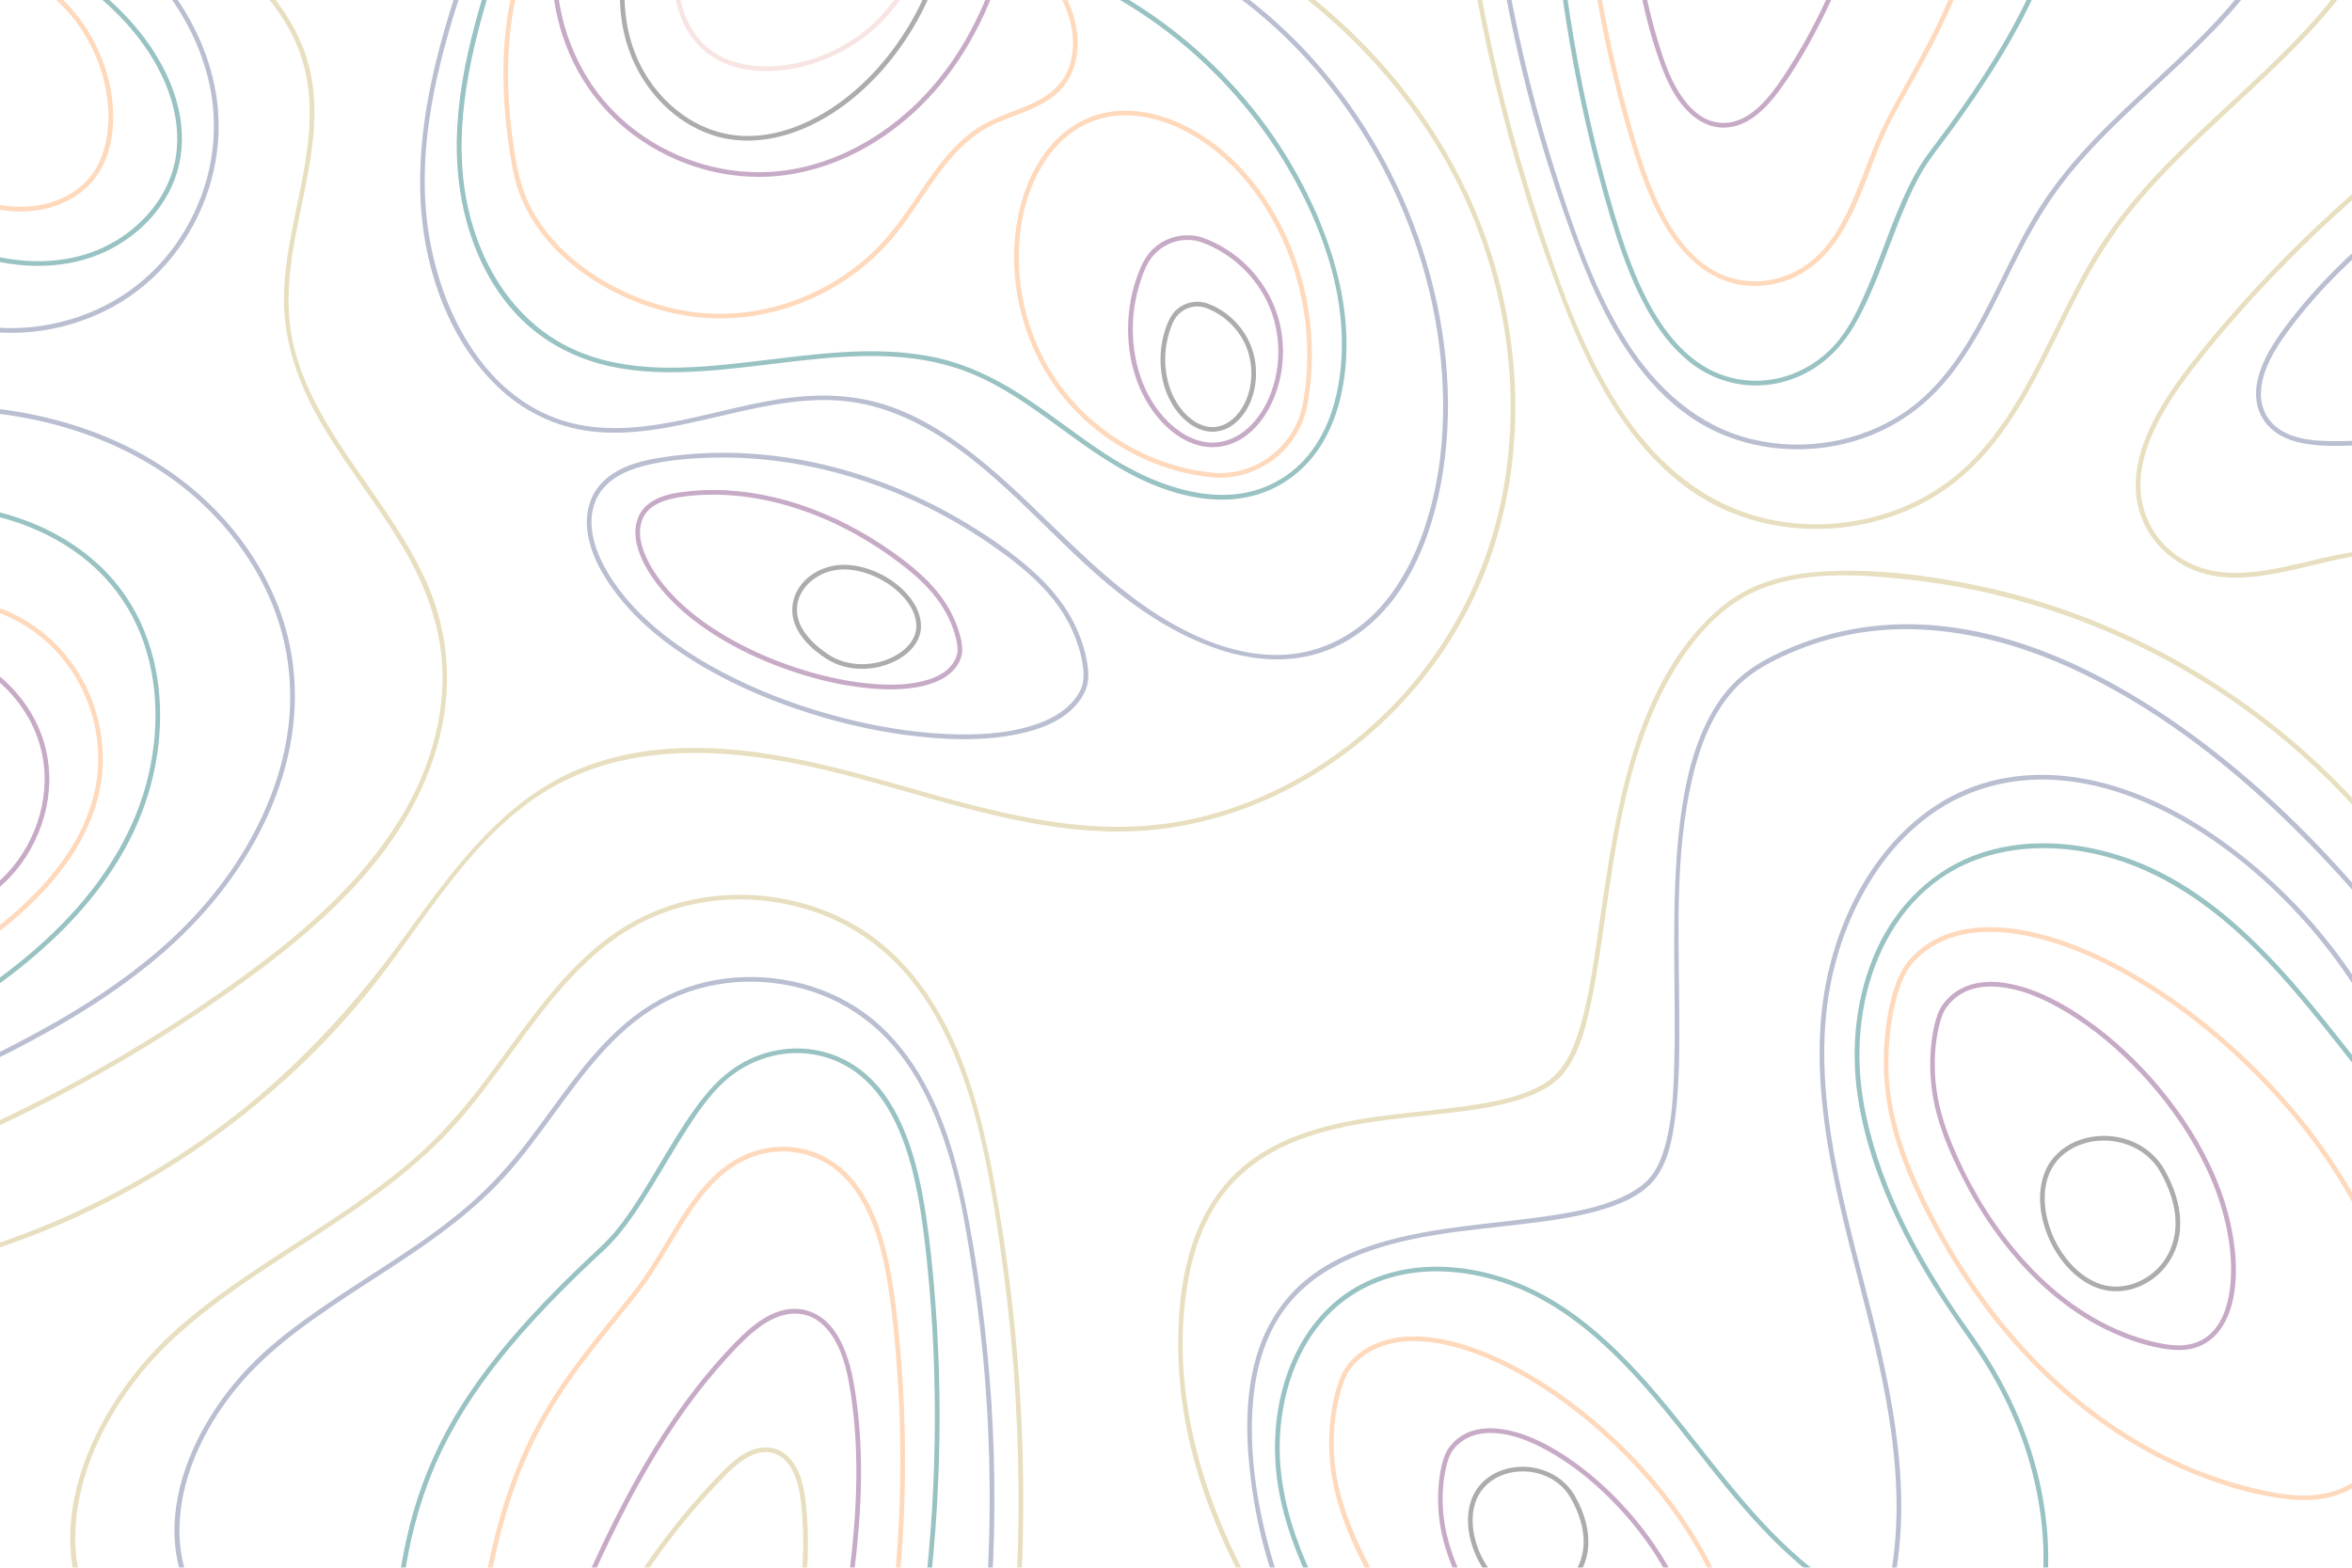 <?xml version="1.0" encoding="utf-8"?>
<!-- Generator: Adobe Illustrator 25.0.0, SVG Export Plug-In . SVG Version: 6.00 Build 0)  -->
<svg version="1.1" xmlns="http://www.w3.org/2000/svg" xmlns:xlink="http://www.w3.org/1999/xlink" x="0px" y="0px"
	 viewBox="0 0 750 500" style="enable-background:new 0 0 750 500;" xml:space="preserve">
<style type="text/css">
	.st0{display:none;opacity:0.5;fill:#E5E1D6;}
	.st1{display:none;opacity:0.05;}
	.st2{opacity:0.05;}
	.st3{display:inline;}
	.st4{display:inline;clip-path:url(#SVGID_2_);}
	.st5{fill:#E25E54;}
	.st6{opacity:0.4;}
	.st7{clip-path:url(#SVGID_4_);}
	.st8{fill:#C2AF5E;}
	.st9{fill:#4F5C8B;}
	.st10{fill:#006666;}
	.st11{fill:#FF9F57;}
	.st12{fill:#732A70;}
	.st13{fill:#303030;}
	.st14{fill:#EDBFBA;}
</style>
<g id="background">
	<rect class="st0" width="750" height="500"/>
	<g class="st1">
		<defs>
			<rect id="SVGID_1_" class="st2" width="750" height="500"/>
		</defs>
		<clipPath id="SVGID_2_" class="st3">
			<use xlink:href="#SVGID_1_"  style="overflow:visible;"/>
		</clipPath>
		<g class="st4">
			<g>
				<g>
					<g>
						<path class="st5" d="M430.24-68.75c-4.15,25.58-6.56,51.44-7.15,77.36c-0.59,25.87,0.61,51.78,3.6,77.48
							c1.48,12.72,3.38,25.39,5.73,37.97c1.94,10.4,4.28,20.75,7.61,30.8c6.42,19.31,17.02,38.01,34.55,49.21
							c16.49,10.54,37.4,13.8,56.4,9.34c9.72-2.28,18.71-6.69,26.61-12.77c8.08-6.22,14.9-13.84,21.17-21.84
							c6.35-8.1,12.19-16.58,18.45-24.76c6.46-8.43,13.5-16.29,21.53-23.26c16.8-14.6,36.34-25.52,54.59-38.14
							c8.78-6.07,17.47-12.5,25.08-20.01c7.15-7.06,13.39-15.1,18.38-23.82c9.35-16.33,14.89-36.34,9.38-54.91
							c-1.31-4.41-3.23-8.63-5.66-12.54c-1.02-1.64-3.61-0.13-2.59,1.51c10.17,16.35,8.77,36.19,1.69,53.44
							c-3.71,9.05-8.95,17.53-15.1,25.11c-6.44,7.94-14,14.74-22.1,20.94c-17.22,13.17-36.26,23.71-53.67,36.61
							c-8.6,6.38-16.81,13.32-24.01,21.27c-6.8,7.51-12.76,15.74-18.73,23.92c-11.62,15.91-23.93,32.69-42.12,41.53
							c-17.3,8.41-38.12,8.69-55.96,1.78c-9.13-3.54-17.32-9.09-24.06-16.2c-6.98-7.37-12.3-16.15-16.4-25.4
							c-8.86-19.98-12.49-42.17-15.64-63.65c-3.68-25.1-5.62-50.46-5.84-75.83c-0.23-25.41,1.27-50.84,4.5-76.04
							c0.78-6.12,1.68-12.23,2.67-18.32C433.44-69.84,430.55-70.65,430.24-68.75L430.24-68.75z"/>
					</g>
				</g>
				<g>
					<g>
						<path class="st5" d="M438.43-55.38c-3.56,21.95-5.63,44.14-6.15,66.37c-0.51,22.26,0.51,44.55,3.07,66.67
							c1.28,11,2.92,21.96,4.95,32.85c1.67,8.96,3.68,17.88,6.56,26.53c5.56,16.72,14.78,32.88,30,42.52
							c14.25,9.02,32.26,11.75,48.62,7.86c8.33-1.98,16.03-5.79,22.8-11c6.93-5.34,12.78-11.87,18.16-18.73
							c5.49-7,10.53-14.33,15.94-21.38c5.52-7.21,11.56-13.94,18.42-19.9c14.42-12.54,31.18-21.91,46.85-32.73
							c7.6-5.25,15.14-10.82,21.72-17.33c6.14-6.07,11.5-12.99,15.79-20.48c8.08-14.1,12.84-31.38,8.08-47.41
							c-1.13-3.8-2.79-7.43-4.88-10.79c-1.02-1.64-3.61-0.13-2.59,1.51c8.69,13.98,7.51,30.91,1.48,45.67
							c-6.57,16.07-18.23,29.1-31.88,39.55c-14.84,11.35-31.25,20.43-46.25,31.55c-7.4,5.48-14.45,11.45-20.64,18.29
							c-5.83,6.44-10.95,13.5-16.06,20.51c-9.96,13.64-20.5,28.04-36.07,35.65c-14.79,7.23-32.6,7.51-47.89,1.64
							c-7.8-2.99-14.8-7.7-20.57-13.73c-6.03-6.31-10.63-13.84-14.17-21.78c-7.67-17.21-10.8-36.35-13.52-54.87
							c-3.17-21.57-4.83-43.37-5.02-65.18c-0.19-21.78,1.08-43.57,3.84-65.18c0.68-5.31,1.45-10.6,2.31-15.89
							C441.63-56.47,438.74-57.28,438.43-55.38L438.43-55.38z"/>
					</g>
				</g>
				<g>
					<g>
						<path class="st5" d="M456.17-31.7c-3.15,19.33-5.18,38.83-6.05,58.39c-0.86,19.43-0.57,38.91,0.9,58.3
							c0.69,9.1,1.59,18.21,2.93,27.24c1.22,8.17,2.88,16.35,5.71,24.13c2.57,7.07,6.13,13.92,11.37,19.39
							c4.98,5.18,11.56,8.8,18.65,10.07c7.07,1.26,14.3,0.29,20.86-2.6c6.12-2.7,11.1-7.03,15.27-12.2
							c8.93-11.09,15.15-24.06,23.08-35.83c1.83-2.71,3.74-5.37,5.85-7.87c2.34-2.76,5.02-5.15,7.65-7.62
							c6.47-6.08,12.77-12.35,18.77-18.89c9.59-10.46,18.5-21.68,25.55-34.03c5.86-10.25,10.31-21.26,13.25-32.7
							c3.02-11.76,4.53-23.85,5.54-35.93c0.27-3.26,0.5-6.52,0.71-9.79c0.12-1.93-2.88-1.92-3,0c-0.79,12.22-1.85,24.46-4.23,36.48
							c-2.2,11.12-5.6,21.99-10.54,32.22c-5.66,11.72-13.09,22.5-21.41,32.49c-5.12,6.15-10.57,12.04-16.2,17.73
							c-3.12,3.16-6.3,6.26-9.53,9.31c-2.74,2.59-5.61,5.07-8.1,7.91c-9.06,10.36-15.21,22.99-22.59,34.53
							c-3.39,5.3-7,10.62-11.57,14.97c-4.95,4.72-11.34,7.88-18.09,8.99c-6.73,1.11-13.81-0.05-19.81-3.27
							c-6.42-3.44-11.19-9.02-14.66-15.35c-3.76-6.85-6.03-14.44-7.69-22.04c-1.8-8.28-2.83-16.71-3.7-25.14
							c-1.93-18.81-2.71-37.73-2.41-56.63c0.31-19.17,1.73-38.33,4.26-57.34c0.63-4.71,1.33-9.41,2.09-14.11
							C459.37-32.79,456.48-33.6,456.17-31.7L456.17-31.7z"/>
					</g>
				</g>
				<g>
					<g>
						<path class="st5" d="M466.23-34.09c-2.66,16.35-4.4,32.85-5.14,49.4c-0.74,16.36-0.53,32.77,0.68,49.1
							c0.57,7.8,1.33,15.6,2.44,23.34c1,6.96,2.36,13.92,4.67,20.58c2.12,6.11,5.07,12.01,9.42,16.84
							c4.04,4.48,9.42,7.72,15.31,9.08c5.87,1.35,12.14,0.88,17.75-1.31c5.94-2.32,10.89-6.34,15.01-11.16
							c8.63-10.09,13.85-22.54,22.01-32.97c5.51-7.04,11.31-13.86,16.72-20.98c5.17-6.81,9.99-13.9,14.07-21.42
							c4.65-8.58,8.33-17.66,11.18-26.99c3.7-12.08,6.08-24.54,7.79-37.05c0.51-3.72,0.96-7.46,1.37-11.19c0.21-1.92-2.79-1.9-3,0
							c-2.5,23.1-6.76,46.59-16.86,67.7c-7.3,15.26-17.72,28.45-28.31,41.52c-3.41,4.21-6.83,8.39-9.82,12.93
							c-3.62,5.49-6.82,11.24-10.36,16.78c-6.5,10.18-14.97,20.39-27.8,21.77c-5.67,0.61-11.43-0.55-16.36-3.42
							c-5.37-3.13-9.26-8.08-12.08-13.53c-6.34-12.25-7.9-26.68-9.25-40.2c-3.19-32.01-2.55-64.42,1.73-96.3
							c0.52-3.9,1.11-7.8,1.74-11.69C469.43-35.18,466.54-36,466.23-34.09L466.23-34.09z"/>
					</g>
				</g>
				<g>
					<g>
						<path class="st5" d="M481.98-35.13c-3.13,18.63-6.24,37.35-7.08,56.25c-0.42,9.34-0.27,18.72,0.75,28.02
							c0.83,7.62,1.87,15.51,5.17,22.52c2.8,5.95,7.67,10.99,14.52,11.59c8,0.71,15.05-5.09,20.3-10.43
							c11.61-11.8,21.3-25.39,29.63-39.66c8.45-14.47,15.55-29.68,22.19-45.05c0.83-1.91,1.64-3.82,2.46-5.74
							c0.32-0.75,0.22-1.6-0.54-2.05c-0.63-0.38-1.74-0.21-2.05,0.54c-6.3,14.82-12.9,29.53-20.63,43.67
							c-7.67,14.04-16.47,27.54-27.05,39.57c-4.99,5.67-10.55,12.32-17.78,15.13c-3.25,1.26-6.87,1.51-10.12,0.09
							c-2.71-1.18-4.86-3.35-6.46-5.79c-3.82-5.84-5.07-12.96-6.05-19.75c-1.29-8.96-1.68-18.05-1.51-27.09
							c0.35-18.24,3.06-36.33,6.03-54.3c0.37-2.24,0.75-4.48,1.12-6.72C485.19-36.22,482.3-37.03,481.98-35.13L481.98-35.13z"/>
					</g>
				</g>
				<g>
					<g>
						<path class="st5" d="M498.31-31.64c-3.96,11.37-6.2,23.32-6.62,35.36c-0.21,5.97,0,11.98,0.74,17.92
							c0.53,4.26,1.52,8.76,4.05,12.32c2.67,3.78,6.91,5.79,11.55,4.96c5.29-0.95,9.54-5.06,13.13-8.77
							c7.85-8.11,15.07-16.84,21.6-26.04c7.39-10.41,13.88-21.45,19.38-32.97c0.83-1.73-1.76-3.26-2.59-1.51
							c-9.26,19.37-21.3,37.39-35.73,53.29c-4.89,5.39-15.36,18.67-23.45,11.01c-2.96-2.8-4.12-7.13-4.76-11.03
							c-0.87-5.3-1.04-10.8-0.99-16.17c0.12-12.79,2.37-25.49,6.58-37.57C501.84-32.67,498.94-33.46,498.31-31.64L498.31-31.64z"/>
					</g>
				</g>
			</g>
			<g>
				<g>
					<path class="st5" d="M289.25,597.01c-0.3-25.44-2.35-50.85-6.08-76.01c-3.73-25.12-9.17-49.99-16.26-74.37
						c-3.56-12.24-7.54-24.35-11.94-36.31c-3.65-9.94-7.61-19.79-12.46-29.21c-9.34-18.15-22.62-35.43-41.62-44.12
						c-18.08-8.27-39.58-8.51-57.98-1.06c-9.28,3.76-17.55,9.41-24.45,16.67c-7.14,7.52-12.74,16.33-17.66,25.41
						c-5.04,9.3-9.43,18.94-14.32,28.31c-4.99,9.55-10.64,18.64-17.48,26.98c-14.19,17.3-31.63,31.48-47.5,47.15
						c-7.6,7.51-15.01,15.37-21.17,24.13c-5.75,8.17-10.4,17.12-13.76,26.53c-6.3,17.63-8.11,38.07,0.44,55.29
						c2.05,4.12,4.69,7.92,7.75,11.35c1.29,1.44,3.4-0.68,2.12-2.12c-12.71-14.22-14.78-33.97-10.81-52.01
						c2.1-9.56,5.73-18.76,10.46-27.32c4.93-8.92,11.15-16.88,18.03-24.38c14.75-16.07,31.81-29.8,46.85-45.58
						c7.43-7.8,14.36-16.14,20.12-25.27c5.48-8.69,9.97-17.95,14.5-27.15c8.87-17.99,18.44-37.1,35.56-48.64
						c16.19-10.92,37.07-14.36,56-9.76c9.65,2.35,18.6,6.85,26.3,13.13c7.81,6.37,14.25,14.22,19.62,22.71
						c11.77,18.61,19.1,39.95,25.82,60.79c7.62,23.65,13.67,47.8,18.08,72.25c4.44,24.59,7.23,49.47,8.33,74.44
						c0.27,6.05,0.43,12.09,0.5,18.15C286.27,598.94,289.27,598.95,289.25,597.01L289.25,597.01z"/>
				</g>
			</g>
			<g>
				<g>
					<path class="st5" d="M278.89,585.25c-0.26-21.89-2.02-43.75-5.24-65.41c-3.21-21.6-7.88-42.98-13.98-63.94
						c-3.06-10.52-6.49-20.93-10.26-31.22c-3.14-8.56-6.56-17.04-10.73-25.16c-8.04-15.64-19.5-30.52-35.86-38.01
						c-15.59-7.13-34.14-7.36-50.01-0.93c-8.01,3.25-15.16,8.12-21.11,14.39c-6.15,6.47-10.98,14.07-15.21,21.89
						c-4.33,8-8.1,16.28-12.31,24.34c-4.28,8.19-9.12,16-14.99,23.15c-12.2,14.88-27.2,27.06-40.84,40.54
						c-6.55,6.47-12.93,13.24-18.23,20.79c-4.95,7.04-8.96,14.76-11.85,22.86c-5.43,15.21-6.98,32.85,0.4,47.7
						c1.77,3.56,4.05,6.84,6.7,9.8c1.29,1.44,3.4-0.68,2.12-2.12c-10.87-12.17-12.64-29.08-9.24-44.51
						c1.8-8.2,4.92-16.09,8.98-23.44c4.23-7.66,9.57-14.48,15.47-20.91c12.68-13.82,27.35-25.62,40.28-39.19
						c6.4-6.72,12.37-13.9,17.33-21.77c4.71-7.47,8.57-15.43,12.47-23.34c7.61-15.43,15.81-31.84,30.49-41.75
						c13.88-9.36,31.76-12.32,47.98-8.37c8.26,2.01,15.93,5.86,22.52,11.24c6.7,5.46,12.23,12.2,16.83,19.49
						c10.11,15.98,16.4,34.31,22.17,52.22c6.55,20.33,11.75,41.1,15.55,62.12c3.82,21.12,6.21,42.5,7.15,63.94
						c0.23,5.2,0.37,10.4,0.43,15.6C275.91,587.18,278.91,587.18,278.89,585.25L278.89,585.25z"/>
				</g>
			</g>
			<g>
				<g>
					<path class="st5" d="M257.34,564.97c-0.22-19.34-1.55-38.67-4.02-57.85c-2.45-19.08-5.99-38.03-10.68-56.69
						c-2.23-8.86-4.65-17.7-7.49-26.39c-2.56-7.81-5.53-15.56-9.51-22.77c-3.65-6.61-8.24-12.86-14.22-17.53
						c-5.69-4.44-12.61-7.09-19.83-7.41c-7.09-0.32-14.23,1.65-20.24,5.41c-5.7,3.57-10.11,8.54-13.45,14.33
						c-6.98,12.08-10.82,25.73-16.35,38.48c-2.62,6.04-5.62,11.72-9.61,16.97c-5.55,7.3-10.9,14.75-15.9,22.43
						c-7.93,12.17-15.01,24.96-20.08,38.6c-4.18,11.23-6.77,22.97-7.79,34.91c-1.04,12.23-0.47,24.53,0.63,36.74
						c0.29,3.28,0.63,6.56,0.98,9.83c0.21,1.9,3.21,1.92,3,0c-1.35-12.38-2.41-24.83-2.11-37.29c0.28-11.47,1.85-22.86,5.04-33.89
						c3.7-12.78,9.41-24.86,16.09-36.33c4.14-7.1,8.66-13.99,13.39-20.72c2.65-3.77,5.38-7.5,8.15-11.18
						c2.04-2.71,4.07-5.36,5.76-8.3c6.86-11.91,10.69-25.33,16.09-37.9c2.4-5.6,5.04-11.32,8.82-16.14
						c4.26-5.44,10.26-9.6,16.87-11.6c6.53-1.97,13.55-1.8,19.97,0.53c6.82,2.48,12.43,7.45,16.78,13.16
						c9.91,13.02,14.65,29.48,18.99,45.01c5.04,18.05,8.99,36.39,11.88,54.9c2.94,18.8,4.77,37.76,5.51,56.77
						c0.18,4.64,0.29,9.28,0.35,13.92C254.36,566.9,257.36,566.9,257.34,564.97L257.34,564.97z"/>
				</g>
			</g>
			<g>
				<g>
					<path class="st5" d="M247.84,569.06c-0.19-16.24-1.29-32.46-3.33-48.58c-2.02-15.96-4.93-31.81-8.79-47.43
						c-1.85-7.49-3.87-14.95-6.2-22.3c-2.08-6.56-4.46-13.06-7.6-19.19c-5.62-11-14.47-21.38-27.37-23.22
						c-5.95-0.85-11.97,0.13-17.38,2.72c-5.65,2.7-10.18,7.12-13.68,12.26c-7.47,10.98-10.53,24.23-16.26,36.08
						c-4.12,8.5-9.17,16.55-13.54,24.93c-4.04,7.73-7.7,15.67-10.56,23.91c-3.21,9.26-5.32,18.84-6.6,28.55
						c-1.67,12.7-1.92,25.56-1.48,38.34c0.13,3.85,0.33,7.69,0.58,11.53c0.12,1.92,3.13,1.93,3,0c-1.54-23.64-1.37-47.9,5.24-70.83
						c4.79-16.62,13.17-31.64,21.52-46.67c2.77-4.99,5.36-10,7.54-15.29c2.52-6.11,4.69-12.37,7.39-18.41
						c2.49-5.56,5.43-11.07,9.67-15.5c4.16-4.35,9.55-7.4,15.48-8.52c5.52-1.04,11.39-0.25,16.42,2.24
						c5.52,2.72,9.89,7.27,13.31,12.31c7.72,11.38,11.56,25.11,15.14,38.23c8.3,30.41,13.02,61.78,14.22,93.28
						c0.15,3.84,0.24,7.69,0.28,11.53C244.87,570.99,247.87,570.99,247.84,569.06L247.84,569.06z"/>
				</g>
			</g>
			<g>
				<g>
					<path class="st5" d="M232.5,572.78c-0.12-18.15-0.26-36.37-2.45-54.41c-1.08-8.93-2.64-17.8-4.95-26.5
						c-2.04-7.69-4.38-15.76-8.62-22.56c-3.54-5.66-8.94-10.74-16-10.78c-7.6-0.05-13.54,5.66-17.85,11.31
						c-5.1,6.67-9.36,14.11-13.2,21.57c-3.94,7.63-7.36,15.51-10.4,23.53c-6.14,16.2-10.69,32.95-14.73,49.77
						c-0.5,2.06-0.98,4.13-1.47,6.2c-0.44,1.88,2.45,2.68,2.89,0.8c3.78-16.22,7.91-32.38,13.35-48.13
						c5.41-15.64,12.17-30.88,21.09-44.85c3.85-6.03,8.27-13.11,15.1-16.09c3.04-1.33,6.47-1.47,9.57-0.26
						c2.93,1.15,5.35,3.4,7.26,5.85c4.56,5.84,6.87,13.26,8.94,20.26c2.47,8.34,4.21,16.89,5.44,25.5
						c2.47,17.32,2.83,34.87,2.98,52.34c0.02,2.15,0.03,4.3,0.05,6.45C229.51,574.71,232.51,574.72,232.5,572.78L232.5,572.78z"/>
				</g>
			</g>
			<g>
				<g>
					<path class="st5" d="M215.77,572.56c1.97-11.99,2.14-24.17,0.48-36.21c-0.82-5.97-2.07-11.91-3.83-17.68
						c-1.27-4.15-3.12-8.47-6.3-11.53c-3.25-3.12-7.83-4.29-12.09-2.63c-4.62,1.81-7.92,5.91-10.66,9.88
						c-6.54,9.47-12.29,19.5-17.26,29.88c-5.6,11.71-10.18,23.9-13.69,36.4c-0.52,1.86,2.37,2.66,2.89,0.8
						c5.86-20.92,14.78-40.93,26.46-59.25c3.82-6,11.32-19.72,20.38-14.38c3.49,2.06,5.48,6.16,6.78,9.83
						c1.8,5.08,2.95,10.47,3.85,15.77c2.14,12.64,2.16,25.67,0.09,38.31C212.56,573.65,215.45,574.46,215.77,572.56L215.77,572.56z"
						/>
				</g>
			</g>
			<g>
				<g>
					<path class="st5" d="M-35.67,467.12c24.25-17.07,46.76-36.64,66.91-58.42c4.98-5.38,9.81-10.89,14.49-16.54
						c4.86-5.86,9.62-11.85,13.74-18.26c7-10.9,13.03-24.55,8.9-37.62c-3.39-10.76-12.84-18.6-23.86-20.62
						c-14.35-2.63-28.8,2.99-42.72,5.69c-10.05,1.95-20.41,2.28-30.57,3.46c-8.84,1.03-17.65,2.43-26.26,4.73
						c-22.43,6-42.56,18.02-61.08,31.76c-3.06,2.27-6.08,4.59-9.07,6.94c-1.52,1.19,0.62,3.3,2.12,2.12
						c18.81-14.8,39.21-28.54,62.17-35.96c16.83-5.44,34.38-6.88,51.88-8.57c6.77-0.65,13.36-1.87,19.97-3.42
						c6.91-1.62,13.83-3.45,20.91-4.13c6.22-0.6,12.61-0.27,18.41,2.23c4.85,2.1,9.12,5.55,12.04,9.97
						c2.88,4.36,4.41,9.48,4.41,14.7c0,6.78-2.31,13.41-5.34,19.39c-3.4,6.71-7.77,12.9-12.4,18.81
						c-4.38,5.59-8.96,11.01-13.66,16.33c-19.15,21.66-40.6,41.3-63.81,58.53c-2.87,2.13-5.77,4.23-8.7,6.28
						C-38.75,465.63-37.26,468.23-35.67,467.12L-35.67,467.12z"/>
				</g>
			</g>
			<g>
				<g>
					<path class="st5" d="M-47.43,456.59c13.65-9.51,27.3-19.06,40-29.82c6.31-5.34,12.37-10.98,18-17.03
						c5.54-5.95,10.97-12.33,15.25-19.26c3.94-6.37,7.39-14.78,4.37-22.2c-2.74-6.73-9.57-9.76-16.37-10.72
						c-8.18-1.15-16.74-0.46-24.92,0.36c-9.02,0.9-17.97,2.45-26.8,4.49c-17.84,4.11-35.18,10.13-52.26,16.68
						c-2.11,0.81-4.23,1.63-6.33,2.45c-1.78,0.7-1,3.6,0.8,2.89c16.46-6.44,33.1-12.53,50.2-17.05c16.89-4.47,34.28-7.4,51.79-7.33
						c6.22,0.03,13.69,0.63,18.38,5.25c5.65,5.56,3.7,13.95,0.5,20.24c-3.57,7-8.83,13.27-14.02,19.11
						c-5.25,5.91-10.92,11.44-16.85,16.67c-12.08,10.65-25.18,20.05-38.36,29.27c-1.63,1.14-3.26,2.28-4.89,3.41
						C-50.52,455.09-49.02,457.69-47.43,456.59L-47.43,456.59z"/>
				</g>
			</g>
			<g>
				<g>
					<path class="st5" d="M-56.36,442.48c9.8-4.6,18.94-10.54,27.16-17.59c4-3.44,7.78-7.14,11.29-11.08
						c3.52-3.95,7.06-8.12,8.92-13.15c1.69-4.58,1.3-9.88-2.42-13.37c-3.26-3.05-7.91-3.95-12.22-4.24
						c-5.65-0.38-11.41-0.02-17.05,0.33c-6.13,0.38-12.25,1.03-18.33,1.91c-13.63,1.97-27.05,5.22-40.08,9.67
						c-1.82,0.62-1.04,3.52,0.8,2.89c21.97-7.5,45.07-11.55,68.29-11.88c4.41-0.06,9.09-0.2,13.26,1.47
						c4.14,1.65,6.46,5.52,5.56,9.97c-0.99,4.91-4.3,9.01-7.48,12.71c-3.3,3.84-6.86,7.47-10.63,10.86
						c-8.54,7.67-18.2,14.03-28.59,18.91C-59.62,440.71-58.1,443.3-56.36,442.48L-56.36,442.48z"/>
				</g>
			</g>
			<g>
				<g>
					<path class="st5" d="M776.86,93.86c-28.05,6.2-55,17.16-79.48,32.19c-24.35,14.95-46.31,33.87-64.47,55.93
						c-17.86,21.7-31.67,48.42-55.81,64.09c-26.6,17.26-60.05,14.65-89.56,7.74c-32.29-7.57-63.98-20.7-97.69-19.71
						c-26.3,0.77-51.59,11.02-72.17,27.19c-21.11,16.59-37.04,39.38-45.08,65.02c-8.77,27.95-8.47,58.38-0.75,86.54
						c7.62,27.77,22.62,52.96,42.72,73.5c19.52,19.95,43.41,35.4,69.24,45.86c6.35,2.57,12.82,4.82,19.38,6.78
						c1.85,0.55,2.65-2.34,0.8-2.89c-26.72-7.98-51.98-21.13-73.41-39.04c-21.71-18.15-39.43-41.17-49.96-67.52
						c-10.86-27.15-14.53-57.42-9.15-86.25c5.05-27.08,18.27-51.88,38.13-70.99c18.9-18.19,43.37-30.99,69.52-34.36
						c32.71-4.21,64.51,7.28,95.6,15.69c28.22,7.64,59.63,13.3,87.95,2.96c26.84-9.8,43.34-33.4,59.47-55.58
						c16.88-23.22,36.34-43.94,59.61-60.88c23-16.75,48.75-29.75,75.95-38.12c6.58-2.02,13.24-3.77,19.96-5.25
						C779.54,96.34,778.74,93.45,776.86,93.86L776.86,93.86z"/>
				</g>
			</g>
			<g>
				<g>
					<path class="st5" d="M405.06,522.8c-21.43-4.39-41.19-14.88-57.72-29.1c-17.25-14.84-31.09-33.49-40.84-54.02
						c-10.02-21.11-15.68-44.37-15.93-67.77c-0.12-11.8,1.13-23.61,4.32-34.99c3.03-10.81,7.8-21.48,15.33-29.93
						c7.64-8.58,18.08-14.27,29.64-15.06c12.54-0.86,24.82,3.55,35.61,9.61c22.89,12.85,39.23,33.73,59.1,50.39
						c9.29,7.79,19.43,14.82,30.9,18.96c11.9,4.29,24.34,4.39,36.72,2.43c24.14-3.81,50.81-15.85,74.59-4.21
						c20.36,9.97,31.47,32.73,35.39,54.1c5.15,28.14-2.37,56.99-11.38,83.53c-2.32,6.83-4.79,13.61-7.26,20.39
						c-0.66,1.82,2.23,2.6,2.89,0.8c10.37-28.4,20.89-57.76,20.36-88.42c-0.4-22.79-8.13-47.35-24.94-63.42
						c-8.37-8.01-18.8-13.04-30.32-14.43c-13.04-1.57-26.16,1.37-38.8,4.29c-12.87,2.98-25.97,6.32-39.3,5.59
						c-12.58-0.69-24.26-5.7-34.65-12.61c-21.91-14.58-37.89-36.11-58.99-51.67c-19.81-14.61-47-25.94-70.22-11.97
						c-19.98,12.02-28.42,36.84-31.06,58.81c-2.84,23.71,0.65,48.26,8.62,70.69c7.84,22.04,20.15,42.54,36.17,59.61
						c15.34,16.33,34.23,29.53,55.43,36.99c5.08,1.79,10.27,3.22,15.54,4.3C406.15,526.08,406.95,523.19,405.06,522.8L405.06,522.8z
						"/>
				</g>
			</g>
			<g>
				<g>
					<path class="st5" d="M424.6,512.93c-18.21-5.35-35.24-14.47-49.94-26.46c-14.6-11.9-26.98-26.52-36.16-42.97
						c-8.73-15.65-15.22-33.28-15.62-51.35c-0.34-15.46,3.59-33.31,16.89-42.85c17.97-12.88,41.22-4.09,57.77,6.81
						c9.06,5.96,17.5,12.82,26.63,18.68c8.71,5.6,18.06,10.04,28.26,12.1c19.42,3.91,39.35,0.61,58.76-1.62
						c18.4-2.11,38.38-3.95,55.73,4.02c17.89,8.21,28.76,25.47,33.02,44.21c5.12,22.52,0.24,45.73-6.2,67.45
						c-1.72,5.79-3.56,11.55-5.41,17.3c-0.59,1.84,2.3,2.63,2.89,0.8c7.49-23.26,15.33-47.53,13.65-72.31
						c-1.31-19.25-8.65-39.23-23.71-51.95c-7.33-6.2-16.19-10.31-25.54-12.36c-9.43-2.07-19.17-2.21-28.76-1.61
						c-20.16,1.24-40.17,5.69-60.44,4.75c-10.16-0.47-20.15-2.54-29.37-6.94c-10.05-4.79-18.97-11.57-27.95-18.08
						c-9.02-6.54-18.23-12.77-28.72-16.71c-10-3.76-21.23-5.46-31.62-2.27c-8.13,2.49-15.02,7.75-19.8,14.74
						c-4.65,6.81-7.2,14.91-8.33,23.02c-2.54,18.14,1.67,36.08,8.86,52.69c7.68,17.76,19,33.93,32.83,47.45
						c13.84,13.53,30.23,24.42,48.17,31.71c4.36,1.77,8.81,3.32,13.32,4.65C425.66,516.36,426.45,513.47,424.6,512.93L424.6,512.93z
						"/>
				</g>
			</g>
			<g>
				<g>
					<path class="st5" d="M362.19,346.88c-10.03-0.35-19.64,4.52-25.29,12.82c-2.92,4.28-4.31,9.09-5.04,14.17
						c-0.79,5.54-1.1,11.13-0.86,16.73c0.93,22.24,10.01,44.91,26.59,60.1c8.14,7.46,18.39,13.22,29.48,14.52
						c10.83,1.26,21.33-2.87,28.42-11.15c7.15-8.34,10.64-19.23,11.61-30.04c1.06-11.78-0.96-23.79-5.6-34.65
						c-9.04-21.17-28.63-36.82-51.17-41.35C367.64,347.49,364.92,347.11,362.19,346.88c-1.92-0.16-1.91,2.84,0,3
						c21.5,1.83,41.69,14.34,52.66,32.96c5.66,9.61,8.93,20.62,9.45,31.77c0.49,10.5-1.29,21.4-6.39,30.69
						c-4.87,8.86-12.99,15.81-23.3,16.97c-10.43,1.17-20.77-3.07-29.14-9.01c-17.27-12.27-27.65-33.11-30.66-53.73
						c-0.77-5.27-1.03-10.62-0.84-15.94c0.18-5.1,0.58-10.49,2.11-15.39c2.76-8.84,10.25-15.68,19.27-17.71
						c2.25-0.51,4.54-0.68,6.84-0.6C364.12,349.95,364.12,346.95,362.19,346.88z"/>
				</g>
			</g>
			<g>
				<g>
					<path class="st5" d="M366.65,425.05c5.52,1.59,11.46,0.28,15.78-3.52c2.26-1.98,3.67-4.49,4.81-7.24
						c1.25-3.03,2.2-6.18,2.83-9.4c2.41-12.44,0.34-26.45-7.33-36.78c-3.51-4.73-8.21-8.84-13.91-10.64
						c-5.76-1.82-11.88-0.62-16.66,3.01c-10.32,7.82-13.62,22.67-11.33,34.88C343.4,409.06,353.58,420.45,366.65,425.05
						c1.82,0.64,2.61-2.26,0.8-2.89c-10.24-3.6-18.75-11.95-22.31-22.23c-3.8-10.98-2.41-24.74,5.35-33.76
						c3.46-4.02,8.23-6.86,13.67-6.54c5.37,0.31,10.16,3.54,13.74,7.35c7.9,8.41,10.88,20.76,9.97,32.04
						c-0.26,3.27-0.88,6.51-1.82,9.66c-0.87,2.94-1.91,6.09-3.75,8.59c-3.41,4.61-9.41,6.46-14.85,4.89
						C365.59,421.62,364.8,424.51,366.65,425.05z"/>
				</g>
			</g>
			<g>
				<g>
					<path class="st5" d="M365.2,404.08c3.45,0.96,7.11,0.23,9.87-2.07c2.93-2.44,4.2-6.55,4.95-10.15
						c1.61-7.74,0.4-16.54-4.37-23.02c-2.19-2.97-5.08-5.52-8.62-6.71c-3.55-1.19-7.44-0.56-10.47,1.62
						c-6.58,4.74-8.75,13.91-7.45,21.57C350.57,394,356.99,401.16,365.2,404.08c1.82,0.65,2.61-2.25,0.8-2.89
						c-5.97-2.12-10.96-6.97-13.06-12.97c-2.23-6.37-1.52-14.34,2.87-19.67c1.95-2.37,4.66-4.12,7.82-4.01
						c3.15,0.11,5.96,2.01,8.06,4.23c4.62,4.89,6.38,12.08,5.93,18.65c-0.25,3.57-1.07,7.9-3.17,10.89
						c-1.91,2.71-5.32,3.77-8.46,2.89C364.14,400.66,363.34,403.56,365.2,404.08z"/>
				</g>
			</g>
			<g>
				<g>
					<path class="st5" d="M403.08,279.8c-1.14,2.76-0.94,5.94-0.5,8.83c0.55,3.66,1.73,7.2,3.19,10.59
						c3.21,7.48,8.4,13.81,14.43,19.22c6.34,5.69,13.45,10.61,20.72,15.03c7.21,4.38,14.75,8.19,22.54,11.41
						c15.16,6.27,31.34,10.19,47.73,11.2c7.85,0.48,15.74,0.29,23.55-0.66c6.97-0.85,14.43-1.98,20.39-5.98
						c6.04-4.05,9.09-10.83,8.4-18.05c-0.75-7.87-4.84-15.11-9.57-21.27c-7.49-9.76-17.41-17.38-27.98-23.54
						c-10.69-6.23-22.21-11.07-33.99-14.8c-11.54-3.65-23.44-6.24-35.48-7.5c-10.22-1.07-20.75-1.24-30.87,0.79
						c-7.26,1.45-15.13,4.28-19.89,10.27c-1.01,1.26-1.86,2.62-2.51,4.1c-0.77,1.75,1.82,3.28,2.59,1.51
						c2.67-6.1,8.65-9.55,14.92-11.54c8.74-2.77,18.15-3.16,27.24-2.77c11.3,0.49,22.53,2.41,33.47,5.24
						c11.53,2.98,22.82,7.01,33.52,12.23c10.01,4.89,19.67,10.82,27.91,18.37c5.27,4.83,9.99,10.38,13.46,16.66
						c3.39,6.14,5.83,13.72,3.16,20.58c-2.47,6.35-8.95,9.44-15.17,11.02c-7.06,1.79-14.53,2.39-21.79,2.56
						c-15.56,0.37-31.11-2.08-45.92-6.79c-15.62-4.97-30.4-12.46-43.78-21.92c-6.63-4.69-13.05-9.86-18.14-16.24
						c-4.55-5.7-7.86-12.62-9.11-19.83c-0.45-2.59-0.63-5.43,0.39-7.91C406.71,278.81,403.81,278.03,403.08,279.8z"/>
				</g>
			</g>
			<g>
				<g>
					<path class="st5" d="M442.75,290.31c-1.23,4.18,0.75,9.14,2.45,12.91c2.25,4.98,5.62,9.32,9.56,13.09
						c8.25,7.89,18.37,14.25,28.7,19.03c9.74,4.5,20.11,7.6,30.8,8.71c4.96,0.52,9.97,0.59,14.94,0.13c4.51-0.42,9.42-1,13.33-3.48
						c4.02-2.55,5.96-6.99,5.56-11.69c-0.44-5.18-2.97-10.03-5.93-14.2c-5.07-7.14-11.81-12.88-19.14-17.6
						c-13.75-8.84-29.92-14.76-46.11-16.99c-6.68-0.92-13.58-1.27-20.24,0.03c-4.74,0.93-9.67,2.92-12.47,7.05
						C443.56,288.22,443.09,289.25,442.75,290.31c-0.6,1.84,2.29,2.63,2.89,0.8c0.56-1.71,1.62-3.17,3.15-4.42
						c1.46-1.19,3.56-2.15,5.5-2.76c5.54-1.73,11.54-1.75,17.27-1.31c15.05,1.18,30.12,6.13,43.36,13.28
						c6.62,3.57,12.93,7.83,18.33,13.09c3.57,3.48,6.78,7.42,9.14,11.84c2.06,3.86,3.73,8.7,2.15,13.02
						c-1.49,4.06-5.77,5.71-9.68,6.52c-4.48,0.92-9.15,1.17-13.72,1.09c-9.91-0.17-19.72-2.3-28.99-5.74
						c-10.13-3.76-19.64-9.17-28.26-15.66c-8.11-6.1-15.54-13.69-18-23.85c-0.4-1.64-0.73-3.46-0.24-5.11
						C446.18,289.25,443.29,288.46,442.75,290.31z"/>
				</g>
			</g>
			<g>
				<g>
					<path class="st5" d="M781.29,126.92c-36.66,14.25-71.59,32.83-103.81,55.4c-29.7,20.81-59.88,46.47-68.61,83.36
						c-3.99,16.85-2.41,33.88,4.75,49.63c6.49,14.28,16.24,26.72,24.95,39.67c8.56,12.74,16.65,26.59,18.3,42.15
						c2,18.81-4.7,37.07-7.08,55.52c-1.16,8.97-1.25,18.16,1.1,26.96c2.14,7.99,6.22,15.32,11.37,21.74
						c11.52,14.36,28.06,23.25,44.88,29.95c4.54,1.81,9.14,3.48,13.76,5.1c1.82,0.64,2.61-2.26,0.8-2.89
						c-17.66-6.21-35.73-13.3-49.71-26.17c-6.12-5.63-11.36-12.25-14.97-19.76c-3.84-8.02-5.28-16.79-5.01-25.64
						c0.57-18.41,7.34-36,8.15-54.39c0.69-15.79-4.48-30.3-12.42-43.74c-7.78-13.16-17.44-25.1-25.28-38.23
						c-8.44-14.13-13.76-29.34-12.68-46c2.43-37.73,30.68-66.27,59.36-87.55c30.76-22.82,64.38-41.91,99.66-56.82
						c4.41-1.86,8.84-3.65,13.3-5.39C783.86,129.12,783.09,126.22,781.29,126.92L781.29,126.92z"/>
				</g>
			</g>
			<g>
				<g>
					<path class="st5" d="M778.77,148.4c-13.54,6.22-27.09,12.47-40.21,19.55c-13.02,7.03-25.61,14.91-37.09,24.27
						c-10.98,8.96-20.74,19.32-28.54,31.17c-7.61,11.55-13.4,24.5-16.07,38.11c-2.62,13.36-2.14,27.22,1.95,40.24
						c3.97,12.67,11,24.26,19.96,34.02c9.38,10.22,20.92,18.3,33.54,24.02c13.51,6.13,28.05,9.66,42.8,11.03
						c13.05,1.21,26.39,0.86,39.16-2.31c11.65-2.89,23.09-8.31,31.25-17.33c1.97-2.17,3.72-4.53,5.25-7.03
						c1.01-1.65-1.58-3.16-2.59-1.51c-6.15,10.05-16.17,16.8-27.13,20.7c-11.59,4.12-23.99,5.41-36.23,5.06
						c-14.41-0.41-28.79-2.86-42.38-7.73c-13.02-4.67-25.27-11.66-35.5-21.01c-9.52-8.7-17.33-19.29-22.44-31.16
						c-5.23-12.13-7.2-25.4-5.88-38.54c1.34-13.36,5.98-26.28,12.54-37.93c6.72-11.92,15.47-22.59,25.58-31.79
						c10.7-9.75,22.7-17.94,35.22-25.18c12.53-7.25,25.58-13.55,38.7-19.64c3.21-1.49,6.43-2.97,9.64-4.45
						C782.03,150.19,780.51,147.6,778.77,148.4L778.77,148.4z"/>
				</g>
			</g>
			<g>
				<g>
					<path class="st5" d="M774.11,169.95c-15.81,9.12-31.11,19.5-44.11,32.39c-12.5,12.4-22.85,27.27-28,44.24
						c-4.86,16.02-5.43,33.84,0.25,49.73c2.82,7.9,7.16,15.19,12.92,21.3c6.16,6.54,13.78,11.66,21.98,15.29
						c18.76,8.29,39.71,8.67,59.67,5.29c2.68-0.45,5.35-0.98,8.01-1.55c1.89-0.41,1.09-3.3-0.8-2.89
						c-19.62,4.24-40.51,5.44-59.74-1.23c-16.22-5.63-30.23-16.79-37.39-32.61c-6.7-14.79-7.12-31.98-3.35-47.59
						c4.03-16.68,13.17-31.47,24.8-43.95c12.08-12.96,26.58-23.41,41.7-32.52c1.85-1.11,3.71-2.21,5.58-3.29
						C777.3,171.58,775.79,168.99,774.11,169.95L774.11,169.95z"/>
				</g>
			</g>
			<g>
				<g>
					<path class="st5" d="M761.37,193.96c-18.84,12.63-38.25,29.46-43.6,52.52c-5.32,22.96,6.13,47.99,27.47,58.32
						c12.01,5.81,26.13,7.03,38.88,2.98c1.83-0.58,1.05-3.48-0.8-2.89c-10.81,3.44-22.6,2.9-33.16-1.19
						c-10.49-4.07-19.14-11.81-24.54-21.66c-5.26-9.59-7.41-20.95-5.56-31.77c1.85-10.8,7.18-20.6,14.15-28.96
						c8.13-9.75,18.17-17.73,28.67-24.76C764.48,195.48,762.98,192.88,761.37,193.96L761.37,193.96z"/>
				</g>
			</g>
			<g>
				<g>
					<path class="st5" d="M757.4,211.2c-13.56,7.16-22.46,21.64-23.73,36.81c-1.3,15.61,6.52,30.39,19.17,39.33
						c7.08,5,15.55,7.99,24.24,8.25c1.93,0.06,1.93-2.94,0-3c-14.41-0.44-27.98-9.06-35.21-21.43c-7.33-12.55-6.79-28.06,0.2-40.65
						c3.92-7.05,9.7-12.95,16.84-16.73C760.62,212.89,759.11,210.3,757.4,211.2L757.4,211.2z"/>
				</g>
			</g>
			<g>
				<g>
					<path class="st5" d="M764.47,395.59c-16.03-4.55-33.58-2.74-48.47,4.67c-14.79,7.35-26.1,20.36-32.01,35.72
						c-5.95,15.44-5.77,32.52,0.1,47.96c5.95,15.66,16.86,29.03,30.33,38.88c14.39,10.52,31.43,17.06,48.78,20.74
						c2.16,0.46,4.32,0.87,6.49,1.24c1.89,0.33,2.7-2.56,0.8-2.89c-16.92-2.92-33.59-8.29-48.23-17.41
						c-13.79-8.59-25.41-20.58-32.6-35.22c-7.02-14.29-9.1-30.58-4.9-46.02c4.12-15.15,13.74-28.77,27.05-37.19
						c13.51-8.54,30.33-11.86,46.07-8.94c1.95,0.36,3.88,0.82,5.79,1.37C765.54,399.01,766.33,396.11,764.47,395.59L764.47,395.59z"
						/>
				</g>
			</g>
			<g>
				<g>
					<path class="st5" d="M763.32,419.71c-13.59-5.62-29.43-7.35-43.45-2.22c-11.58,4.24-21.56,13.12-26.13,24.69
						c-5.15,13.03-1.77,27.54,5.04,39.29c6.84,11.78,17.15,21.54,28.69,28.67c11.47,7.08,24.47,11.59,37.86,13.09
						c1.64,0.18,3.28,0.32,4.93,0.41c1.93,0.11,1.92-2.89,0-3c-25.48-1.41-50.83-14.6-65.62-35.59
						c-7.53-10.69-12.64-24.26-9.48-37.4c2.74-11.42,11.41-20.66,21.83-25.69c14.27-6.88,31.25-5.24,45.53,0.66
						C764.31,423.34,765.09,420.44,763.32,419.71L763.32,419.71z"/>
				</g>
			</g>
			<g>
				<g>
					<path class="st5" d="M766.19,437.43c-9.84-4.42-20.92-7.32-31.64-4.55c-4.55,1.18-8.87,3.34-12.37,6.48
						c-3.63,3.26-6.11,7.58-7.49,12.24c-2.84,9.57-1.53,20.38,2,29.6c3.54,9.26,9.52,17.44,17.4,23.46
						c8.95,6.84,20.01,10.72,31.27,11.03c1.93,0.05,1.93-2.95,0-3c-18.77-0.51-36-11.64-44.15-28.54
						c-3.96-8.22-5.93-17.86-4.65-26.96c0.64-4.54,2.16-9.07,4.98-12.74c2.66-3.47,6.42-6.06,10.49-7.61
						c10.78-4.13,22.49-1.39,32.66,3.18C766.42,440.81,767.95,438.22,766.19,437.43L766.19,437.43z"/>
				</g>
			</g>
			<g>
				<g>
					<path class="st5" d="M572.91,525.3c3.91-16.15,1.48-33.58-6.46-48.16c-7.92-14.53-21.36-25.4-36.97-30.72
						c-15.67-5.34-32.64-4.49-47.85,1.92c-15.39,6.49-28.34,17.9-37.65,31.67c-10.09,14.93-16,32.4-18.99,50.08
						c-0.37,2.18-0.69,4.36-0.98,6.55c-0.11,0.81,0.77,1.49,1.5,1.5c0.9,0.01,1.39-0.7,1.5-1.5c2.27-17.12,7.13-34.14,15.82-49.15
						c8.1-13.99,19.65-25.94,33.99-33.57c13.95-7.42,30.03-10.06,45.5-6.44c15.33,3.58,29.36,12.72,38.26,25.79
						c8.93,13.13,12.86,29.68,10.58,45.42c-0.28,1.95-0.67,3.89-1.13,5.8C569.56,526.38,572.46,527.18,572.91,525.3L572.91,525.3z"
						/>
				</g>
			</g>
			<g>
				<g>
					<path class="st5" d="M548.76,525.1c5.08-13.8,6.22-29.7,0.54-43.52c-4.7-11.43-13.98-21.14-25.77-25.22
						c-13.12-4.54-27.36-0.71-38.76,6.47c-11.56,7.28-20.98,17.96-27.67,29.8c-6.64,11.73-10.69,24.91-11.67,38.36
						c-0.12,1.66-0.19,3.33-0.22,5c-0.03,1.93,2.97,1.93,3,0c0.41-25.54,12.56-51.32,32.94-67c10.24-7.87,23.53-13.52,36.64-11.05
						c11.66,2.19,21.39,10.48,26.89,20.8c7.47,14,6.54,31.02,1.19,45.56C545.2,526.12,548.1,526.9,548.76,525.1L548.76,525.1z"/>
				</g>
			</g>
			<g>
				<g>
					<path class="st5" d="M531.3,528.29c4-9.92,6.37-21.12,3.14-31.61c-1.38-4.48-3.71-8.73-7.01-12.08
						c-3.47-3.52-7.98-5.84-12.77-6.99c-9.55-2.29-19.99-0.61-28.94,3.15c-9.14,3.85-17.11,10.14-22.87,18.23
						c-6.55,9.2-10.04,20.5-9.91,31.78c0.02,1.93,3.02,1.93,3,0c-0.23-18.93,10.33-36.7,27.11-45.46c8.12-4.24,17.61-6.45,26.78-5.5
						c4.57,0.47,9.11,1.93,12.86,4.64c3.53,2.56,6.2,6.28,7.87,10.28c4.46,10.65,2,22.45-2.16,32.77
						C527.69,529.28,530.59,530.06,531.3,528.29L531.3,528.29z"/>
				</g>
			</g>
			<g>
				<g>
					<path class="st5" d="M486.71,289.14c-7.02-4.41-16.58-4.13-23.68-0.02c-3.06,1.77-5.74,4.4-6.92,7.8
						c-1.26,3.64-0.26,7.63,1.67,10.84c4.6,7.66,14.11,12.74,22.97,12.84c6.46,0.07,13.21-3.36,16.04-9.36
						c1.59-3.36,1.74-7.18,0.39-10.65C495.25,295.63,491.09,291.98,486.71,289.14c-1.62-1.05-3.13,1.54-1.51,2.59
						c5.42,3.52,11.62,9.48,9.52,16.63c-1.48,5.05-6.59,8.48-11.64,9.14c-7.72,1-16.14-3.13-21.06-8.94
						c-2.06-2.44-3.69-5.58-3.45-8.85c0.21-2.83,2.09-5.24,4.29-6.89c6.26-4.69,15.69-5.24,22.33-1.08
						C486.84,292.76,488.35,290.17,486.71,289.14z"/>
				</g>
			</g>
			<g>
				<g>
					<path class="st5" d="M320.26,65.93c4.5-5.27,5.7-13.19,6.35-19.84c0.83-8.54-0.04-17.05-2.42-25.29
						c-2.5-8.64-6.4-16.89-10.72-24.76c-4.03-7.35-8.61-14.39-13.74-21.03c-9.59-12.4-21.16-23.33-34.49-31.64
						c-12.32-7.69-26.63-13.6-41.15-15.23c-7.61-0.86-15.43,0.57-21.14,6c-5.59,5.32-8.17,12.93-9.08,20.42
						c-1.8,14.75,2.15,30.05,8.3,43.38c5.85,12.7,14.05,24.29,23.43,34.62c9.31,10.26,19.95,19.42,31.62,26.9
						c9.8,6.28,20.64,11.69,32.13,14c8.74,1.76,18.59,1.73,26.24-3.43C317.31,68.86,318.89,67.49,320.26,65.93
						c1.27-1.44-0.84-3.57-2.12-2.12c-5.53,6.26-13.7,8.16-21.79,7.6c-10.48-0.72-20.65-4.92-29.78-9.9
						c-11.38-6.21-21.79-14.17-31.12-23.14c-9.77-9.39-18.46-20-25.32-31.71c-6.93-11.82-11.98-24.92-13.31-38.63
						c-1.33-13.73,1.28-32.99,17.41-36.59c6.79-1.52,14.01,0.11,20.6,1.86c6.84,1.82,13.47,4.35,19.79,7.52
						c13.21,6.63,24.96,15.9,34.95,26.75c11,11.95,19.89,25.82,26.65,40.57c3.73,8.15,6.67,16.83,7.5,25.8
						c0.68,7.37,0.09,15.13-1.98,22.25c-0.77,2.66-1.77,5.48-3.6,7.61C316.89,65.27,319.01,67.4,320.26,65.93z"/>
				</g>
			</g>
			<g>
				<g>
					<path class="st5" d="M288.62,38.66c2.62-3.67,3.14-8.93,3.44-13.29c0.39-5.74-0.17-11.47-1.64-17.04
						c-1.57-5.93-4.05-11.61-6.8-17.08c-2.61-5.19-5.58-10.2-8.94-14.93c-6.02-8.49-13.27-16.13-21.83-22.09
						c-7.68-5.34-16.73-9.52-26.07-10.76c-4.88-0.65-9.87,0.22-13.47,3.81c-3.68,3.66-5.24,8.88-5.81,13.91
						c-1.16,10.13,1.36,20.72,5.26,30.03c7.3,17.39,20.24,32.87,35.66,43.66c6.15,4.3,13.07,8.11,20.47,9.68
						c5.78,1.22,12.09,0.95,16.87-2.87C286.85,40.81,287.77,39.78,288.62,38.66c1.16-1.55-1.44-3.04-2.59-1.51
						c-7.59,10.12-23.15,3.2-31.66-1.95c-14.89-9.03-27.4-22.86-35.56-38.19c-4.41-8.28-7.54-17.36-8.37-26.74
						c-0.75-8.5,0.31-22.09,10.93-23.85c4.24-0.7,8.8,0.58,12.82,1.84c4.18,1.31,8.18,3.11,11.97,5.28
						c8.37,4.79,15.6,11.36,21.72,18.78c6.93,8.41,12.56,18.07,16.7,28.14c4.09,9.95,6.06,21,3.51,31.62
						c-0.43,1.78-0.98,3.56-2.06,5.06C284.9,38.72,287.5,40.22,288.62,38.66z"/>
				</g>
			</g>
			<g>
				<g>
					<path class="st5" d="M247.18,23.32c4.46,7.71,13.85,11.13,22.37,8.98c3.96-1,7.57-3.24,9.97-6.57
						c2.55-3.53,3.38-8.09,3.06-12.36c-0.67-8.95-5.86-18.44-14.03-22.6c-6.73-3.43-14.76-1.76-20.09,3.48
						c-3.23,3.17-5.11,7.39-5.59,11.87C242.21,12.14,244.28,18.13,247.18,23.32c0.94,1.69,3.53,0.17,2.59-1.51
						c-4.03-7.22-6.1-16.52-0.75-23.66c3.53-4.72,10-7.49,15.78-5.7c13.48,4.17,22.23,29.23,6.55,36.1
						c-7.69,3.37-17.35,0.6-21.58-6.74C248.8,20.14,246.21,21.65,247.18,23.32z"/>
				</g>
			</g>
			<g>
				<g>
					<path class="st5" d="M583.33,514.95c1.45-2.8,2.4-5.94,3.24-8.96c2.32-8.37,3.37-17.11,3.62-25.78
						c0.18-6.41-0.1-12.83-0.75-19.21c-0.36-3.55-0.84-7.1-1.42-10.62c-0.55-3.34-1.11-6.7-2.12-9.94
						c-3.47-11.11-11.08-20.35-20.27-27.29c-9.32-7.03-20.44-11.87-31.88-14.14c-12.07-2.4-24.64-1.46-36.29,2.49
						c-11.94,4.05-22.88,11.13-31.29,20.54c-8.33,9.32-13.79,20.9-22.59,29.82c-4.39,4.45-9.45,7.44-15.24,9.7
						c-5.46,2.13-11.21,4.02-15.71,7.94c-4.8,4.19-7,10.39-7.01,16.66c-0.01,7.05,2.65,13.68,6.19,19.67
						c1.79,3.03,3.8,5.92,5.81,8.81c1.1,1.57,3.7,0.08,2.59-1.51c-4.01-5.75-8.14-11.65-10.25-18.41
						c-1.83-5.86-2.08-12.71,0.89-18.25c2.81-5.26,8.15-8.03,13.48-10.16c5.46-2.17,11.04-4.03,15.83-7.54
						c9.79-7.17,15.7-18.11,22.68-27.76c7.16-9.91,16.31-17.94,27.34-23.3c10.86-5.27,23.1-7.75,35.16-6.85
						c11.32,0.85,22.54,4.71,32.26,10.51c9.48,5.66,17.87,13.54,22.85,23.5c2.79,5.58,3.95,11.56,4.9,17.68
						c1.03,6.65,1.67,13.36,1.84,20.09c0.25,9.47-0.39,19.02-2.45,28.28c-0.62,2.77-1.36,5.52-2.28,8.2
						c-0.3,0.87-0.61,1.73-0.95,2.58c-0.05,0.14-0.11,0.27-0.17,0.41c-0.19,0.46,0.08-0.18-0.06,0.14c-0.1,0.23-0.2,0.46-0.31,0.69
						c-0.07,0.16-0.15,0.32-0.23,0.48C579.85,515.15,582.44,516.67,583.33,514.95L583.33,514.95z"/>
				</g>
			</g>
			<g>
				<g>
					<path class="st5" d="M-30.09,206.26c15.8,27.37,37.61,51.03,63.23,69.49c25.64,18.48,55.15,31.76,86.11,38.23
						c15.46,3.23,31.75,5.3,47.56,4.6c7.8-0.35,15.67-1.54,22.93-4.5c6.6-2.69,12.16-6.86,17.08-11.96
						c17.37-17.99,24.7-43.18,29.25-67.15c2.26-11.93,3.84-23.97,5.63-35.98c1.46-9.76,2.89-19.71,6.04-29.1
						c2.16-6.46,5.23-12.21,11.39-15.52c6.26-3.36,13.45-4.83,20.41-5.94c16.84-2.66,34.09-2.94,50.56-7.73
						c8.16-2.37,16.03-5.89,22.74-11.18c7.34-5.79,12.72-13.51,16.22-22.14c4.77-11.76,6.08-24.78,5.99-37.36
						c-0.13-16.98-3.63-33.8-9.49-49.71c-12.01-32.6-32.88-61.14-54.77-87.76c-5.39-6.56-10.89-13.03-16.43-19.47
						c-1.26-1.47-3.37,0.66-2.12,2.12c22.52,26.2,44.89,53.19,60.77,84.07c14.54,28.29,23.23,61.14,17.28,92.96
						c-1.85,9.91-5.42,19.72-11.85,27.6c-5.35,6.56-12.34,11.43-20.09,14.77c-15.58,6.72-32.97,7.66-49.61,9.59
						c-7.6,0.88-15.29,1.86-22.62,4.11c-6.18,1.9-12.29,4.66-16.15,10.05c-4.63,6.46-6.58,14.79-8.17,22.44
						c-2.22,10.66-3.56,21.49-5.14,32.25c-3.54,24.05-7.67,49.14-19.85,70.55c-6.21,10.92-14.91,21.72-26.58,27.01
						c-14.56,6.6-31.64,5.52-47.13,3.95c-31.27-3.16-61.55-13.01-88.77-28.72c-27.05-15.61-50.99-36.76-69.39-62.02
						c-4.47-6.14-8.61-12.52-12.41-19.1C-28.47,203.08-31.06,204.59-30.09,206.26L-30.09,206.26z"/>
				</g>
			</g>
			<g>
				<g>
					<path class="st5" d="M-35.92,168.83c4,8.31,9.05,16.11,14.36,23.64c7.09,10.06,14.84,19.66,23.04,28.83
						c19.04,21.31,40.7,40.73,65.04,55.8c23.33,14.44,50.27,25.28,78.12,24.51c13.86-0.38,27.48-3.78,39.92-9.91
						c4.95-2.44,9.53-5.32,13.37-9.33c3.52-3.68,6.35-7.98,8.58-12.55c5.07-10.39,7.34-21.93,8.67-33.34
						c1.48-12.7,1.71-25.52,1.7-38.29c-0.01-12.4-0.34-24.81-0.02-37.21c0.24-9.48,0.58-19.42,3.6-28.5
						c1.02-3.06,2.45-6.13,4.76-8.44c2.25-2.24,5.12-3.89,7.98-5.21c7.05-3.26,14.93-4.66,22.55-5.8
						c18.21-2.73,36.87-3.37,54.61-8.71c8.53-2.57,16.78-6.3,23.7-11.97c7.25-5.94,12.42-13.93,15.38-22.79
						c4.03-12.1,4.15-25.28,2.83-37.85c-1.93-18.48-6.7-36.94-15.52-53.37c-4.43-8.25-9.93-15.9-16.45-22.62
						c-1.35-1.39-3.47,0.73-2.12,2.12c13.53,13.96,22.08,31.82,26.89,50.51c3.87,15.04,6.09,31.14,4.41,46.66
						c-1.08,9.95-4.16,19.87-10.34,27.86c-5.29,6.84-12.54,11.79-20.41,15.23c-16.77,7.34-35.63,8.54-53.57,10.68
						c-8.25,0.99-16.58,2.03-24.6,4.26c-6.35,1.76-13.46,4.41-17.99,9.44c-5.14,5.7-6.6,14.06-7.54,21.4
						c-1.4,10.93-1.32,22.04-1.27,33.04c0.13,24.77,1.52,50.36-4.14,74.68c-2.33,10.03-6.09,20.21-13.14,27.93
						c-3.7,4.06-8.11,6.92-13,9.36c-6.22,3.1-12.78,5.51-19.53,7.15c-26.71,6.49-54.42-0.06-78.63-11.95
						c-25.63-12.59-48.36-30.76-68.45-50.89c-16.71-16.74-32.3-35.21-44.52-55.52c-2.03-3.38-3.95-6.82-5.66-10.38
						C-34.17,165.58-36.76,167.1-35.92,168.83L-35.92,168.83z"/>
				</g>
			</g>
			<g>
				<g>
					<path class="st5" d="M-16.07,161.37c5.9,13.78,13.65,26.71,22.94,38.47c9.29,11.76,20.12,22.26,32.16,31.18
						c12.32,9.13,26.22,16.54,41.18,20.24c14.37,3.55,29.67,3.33,43.42-2.5c11.78-4.99,21.55-13.7,28.91-24.06
						c7.59-10.69,12.7-23.15,15.48-35.93c3.33-15.37,3-31.29,0.95-46.81c-2.29-17.39-6.7-34.38-11.07-51.34
						c-4.26-16.53-8.48-33.12-10.55-50.09c-2.01-16.42-2.12-33.29,1.87-49.43c0.97-3.91,2.18-7.76,3.61-11.53
						c0.69-1.81-2.21-2.59-2.89-0.8c-5.77,15.15-7.52,31.49-6.79,47.61c0.74,16.49,3.88,32.8,7.77,48.82
						c4.08,16.81,8.87,33.46,12.29,50.42c3.31,16.46,5.38,33.42,3.81,50.2c-1.2,12.82-4.8,25.53-10.74,36.97
						c-5.79,11.15-13.94,21.28-24.52,28.22c-11.72,7.69-25.63,10.64-39.52,9.3c-15.13-1.46-29.61-7.56-42.41-15.55
						c-12.54-7.83-23.87-17.69-33.75-28.66c-9.9-11-18.33-23.3-25-36.51c-1.62-3.2-3.13-6.45-4.54-9.74
						C-14.24,158.09-16.82,159.62-16.07,161.37L-16.07,161.37z"/>
				</g>
			</g>
			<g>
				<g>
					<path class="st5" d="M160.99-7.13c20.38,12.2,34.88,31.52,49.36,49.86c14.26,18.05,29.82,36.91,51.1,46.9
						c19.37,9.09,43.99,10.73,61.68-2.97c15.73-12.19,21.96-33.24,20.93-52.5c-1.28-23.97-13.57-45.73-26.02-65.61
						c-1.61-2.57-3.24-5.14-4.87-7.7c-1.03-1.62-3.63-0.12-2.59,1.51c12.73,19.98,26.09,40.91,29.77,64.77
						c2.85,18.47-1.23,39.6-14.68,53.27c-7.21,7.33-16.84,11.75-27.02,12.95c-10.6,1.25-21.39-0.59-31.29-4.44
						c-21.34-8.29-37.21-26.25-51.19-43.67C201.86,27.42,188.31,8.42,169.54-5.1c-2.28-1.64-4.62-3.18-7.03-4.62
						C160.85-10.71,159.34-8.12,160.99-7.13L160.99-7.13z"/>
				</g>
			</g>
			<g>
				<g>
					<path class="st5" d="M141.78,194.33c2.62-3.05,4.16-6.89,5.29-10.7c1.39-4.65,2.17-9.48,2.63-14.31
						c1.02-10.85-0.13-21.63-3.22-32.08c-3.2-10.85-8.14-21.2-13.58-31.09c-5.12-9.31-10.96-18.21-17.49-26.59
						c-12.08-15.51-26.66-29.16-43.4-39.53c-7.97-4.94-16.43-9.1-25.23-12.35c-8.48-3.13-17.46-5.65-26.47-6.6
						c-9.73-1.02-19.67,0.99-26.72,8.21c-6.7,6.86-9.72,16.34-10.72,25.69c-1.99,18.54,3.03,37.63,10.84,54.33
						c7.45,15.92,17.8,30.45,29.63,43.4c11.64,12.74,24.91,24.13,39.45,33.44c12.34,7.9,25.99,14.69,40.46,17.58
						c10.92,2.18,23.22,2.11,32.77-4.36C138.16,197.94,140.09,196.25,141.78,194.33c1.27-1.44-0.84-3.57-2.12-2.12
						c-7.01,7.96-17.41,10.4-27.69,9.72c-13.29-0.89-26.18-6.2-37.76-12.5c-14.35-7.82-27.49-17.84-39.27-29.14
						c-12.39-11.88-23.4-25.3-32.11-40.12c-8.76-14.91-15.14-31.4-16.89-48.7c-1.76-17.39,1.41-41.88,21.72-46.8
						c8.64-2.09,17.85-0.09,26.27,2.12c8.63,2.26,17,5.42,24.98,9.39c16.86,8.38,31.85,20.14,44.59,33.96
						c13.88,15.05,25.11,32.52,33.66,51.1c4.82,10.48,8.63,21.63,9.66,33.19c0.83,9.31,0.08,19.11-2.54,28.1
						c-0.99,3.39-2.28,6.98-4.62,9.7C138.41,193.67,140.52,195.8,141.78,194.33z"/>
				</g>
			</g>
			<g>
				<g>
					<path class="st5" d="M131.1,180.03c3.07-4.28,3.67-10.45,4-15.54c0.45-6.72-0.22-13.4-1.95-19.91
						c-1.83-6.9-4.72-13.5-7.93-19.87c-3.04-6.03-6.49-11.86-10.39-17.37c-7.07-9.98-15.6-18.98-25.68-25.97
						c-8.93-6.19-19.45-11.03-30.3-12.46c-5.64-0.75-11.41,0.26-15.57,4.4c-4.26,4.24-6.07,10.32-6.73,16.15
						c-1.33,11.8,1.58,24.14,6.13,34.98c4.39,10.46,10.54,20.1,17.77,28.82c6.91,8.34,14.87,15.88,23.74,22.12
						c7.24,5.09,15.39,9.6,24.12,11.44c6.69,1.41,13.99,1.08,19.53-3.34C129.09,182.48,130.15,181.31,131.1,180.03
						c1.16-1.55-1.45-3.04-2.59-1.51c-9.04,12.08-27.5,3.86-37.6-2.3c-8.51-5.19-16.17-11.75-22.99-19
						c-7.34-7.81-13.75-16.55-18.76-26.03c-5.15-9.76-8.79-20.46-9.7-31.5c-0.82-10.03,0.61-25.74,13.04-27.81
						c4.96-0.83,10.29,0.66,15,2.12c4.91,1.53,9.62,3.63,14.09,6.18c9.82,5.6,18.32,13.28,25.5,21.96
						c8.23,9.95,14.91,21.39,19.79,33.34c4.78,11.7,7.09,24.73,4.03,37.2c-0.5,2.05-1.16,4.11-2.4,5.85
						C127.38,180.08,129.99,181.58,131.1,180.03z"/>
				</g>
			</g>
			<g>
				<g>
					<path class="st5" d="M59.16,127.33c5.15,8.94,16.05,12.88,25.9,10.4c4.59-1.15,8.76-3.74,11.55-7.59
						c2.94-4.07,3.9-9.34,3.54-14.28c-0.76-10.4-6.79-21.44-16.28-26.29c-7.8-3.99-17.11-2.04-23.27,4.04
						c-7.79,7.68-7.88,19.22-3.85,28.8C57.46,124.1,58.27,125.73,59.16,127.33c0.94,1.68,3.54,0.17,2.59-1.51
						c-4.77-8.53-7.17-19.47-0.92-27.92c4.15-5.61,11.81-8.94,18.67-6.89c16.12,4.82,26.47,34.59,7.89,42.79
						c-9.11,4.02-20.62,0.74-25.64-7.98C60.79,124.14,58.19,125.65,59.16,127.33z"/>
				</g>
			</g>
			<g>
				<g>
					<path class="st5" d="M-54.85,110.15c16.26,9.73,29.49,23.53,41.53,37.99c12.12,14.57,23.2,30.01,36.05,43.97
						c12.44,13.52,26.78,25.88,43.88,33.04c16.02,6.7,34.66,9.08,51.41,3.68c15.49-5,27.54-16.64,34.23-31.35
						c6.6-14.52,8.38-31,6.16-46.73c-2.68-19.02-10.43-37.22-19.89-53.81c-4.88-8.56-10.37-16.71-16.04-24.75
						c-5.79-8.22-10.8-17.05-14.62-26.36c-5.62-13.69-8.78-28.41-8.74-43.23c0.02-7.43,0.68-14.87,2.71-22.02
						c0.09-0.33,0.19-0.66,0.3-0.99c0.62-1.83-2.28-2.62-2.89-0.8c-1.64,4.87-2.29,10.2-2.74,15.29
						c-1.13,12.85,0.25,25.92,3.63,38.35c2.31,8.49,5.57,16.72,9.59,24.54c2.35,4.58,4.97,9.01,7.82,13.3
						c2.77,4.17,5.75,8.19,8.54,12.35c10.75,16.04,20.11,33.24,25.62,51.82c2.47,8.32,4.23,16.89,4.57,25.58
						c0.31,7.9-0.42,15.85-2.33,23.53c-3.7,14.92-12.04,28.92-25.33,37.15c-14.86,9.2-33.35,9.85-49.89,5.44
						C61,221.4,45.82,210.81,32.8,198.17c-13.41-13.01-24.63-28-36.23-42.58c-11.64-14.64-23.85-29.05-38.77-40.47
						c-3.56-2.73-7.27-5.26-11.13-7.56C-54.99,106.56-56.5,109.16-54.85,110.15L-54.85,110.15z"/>
				</g>
			</g>
		</g>
	</g>
	<g class="st6">
		<defs>
			<rect id="SVGID_3_" transform="matrix(-1 -1.224647e-16 1.224647e-16 -1 750 500)" class="st6" width="750" height="500"/>
		</defs>
		<clipPath id="SVGID_4_">
			<use xlink:href="#SVGID_3_"  style="overflow:visible;"/>
		</clipPath>
		<g class="st7">
			<g>
				<g>
					<path class="st8" d="M319.03,568.55c4.14-25.52,6.53-51.31,7.12-77.16c0.59-25.87-0.61-51.78-3.6-77.48
						c-1.47-12.65-3.36-25.25-5.7-37.78c-1.94-10.4-4.28-20.75-7.61-30.8c-6.35-19.12-16.85-37.67-34.2-48.77
						c-16.32-10.44-37.01-13.68-55.82-9.26c-9.66,2.27-18.58,6.65-26.43,12.69c-8.02,6.18-14.79,13.78-21.02,21.72
						c-6.31,8.05-12.11,16.48-18.33,24.6c-6.5,8.48-13.57,16.4-21.64,23.42c-16.85,14.65-36.44,25.6-54.74,38.25
						c-8.73,6.03-17.36,12.42-24.93,19.89c-7.1,7.02-13.3,15-18.27,23.67c-9.26,16.16-14.75,35.96-9.31,54.33
						c1.29,4.35,3.19,8.5,5.58,12.36c0.51,0.82,1.81,0.07,1.3-0.76c-10.27-16.51-8.92-36.58-1.76-54.02
						c3.76-9.17,9.05-17.75,15.29-25.45c6.48-7.99,14.1-14.82,22.25-21.06c17.22-13.17,36.26-23.71,53.67-36.61
						c8.55-6.34,16.7-13.25,23.86-21.15c6.76-7.47,12.68-15.64,18.62-23.77c11.69-16.01,24.09-32.9,42.39-41.79
						c17.47-8.49,38.5-8.84,56.53-1.86c9.26,3.59,17.56,9.19,24.39,16.39c7.03,7.41,12.39,16.24,16.52,25.55
						c8.89,20.05,12.55,42.28,15.72,63.83c3.69,25.17,5.64,50.59,5.87,76.03c0.23,25.41-1.27,50.84-4.5,76.04
						c-0.79,6.19-1.69,12.36-2.69,18.52C317.43,569.1,318.88,569.5,319.03,568.55L319.03,568.55z"/>
				</g>
			</g>
			<g>
				<g>
					<path class="st9" d="M310.85,555.18c3.56-21.95,5.62-44.13,6.12-66.36c0.51-22.24-0.53-44.52-3.09-66.61
						c-1.27-10.89-2.89-21.73-4.9-32.51c-1.67-8.94-3.68-17.84-6.55-26.48c-5.47-16.46-14.51-32.43-29.46-41.99
						c-14.06-8.99-31.87-11.78-48.07-7.97c-8.31,1.95-15.99,5.72-22.75,10.92c-6.91,5.32-12.73,11.85-18.09,18.69
						c-5.43,6.93-10.42,14.19-15.77,21.17c-5.58,7.29-11.66,14.08-18.59,20.11c-14.48,12.59-31.31,22-47.04,32.87
						c-7.51,5.19-14.94,10.69-21.45,17.12c-6.11,6.04-11.45,12.91-15.72,20.37c-7.97,13.92-12.7,30.97-8.01,46.79
						c1.11,3.75,2.75,7.33,4.81,10.65c0.51,0.82,1.81,0.07,1.3-0.76c-8.82-14.18-7.65-31.4-1.51-46.36
						c3.23-7.87,7.77-15.23,13.12-21.83c5.57-6.86,12.11-12.73,19.11-18.09c14.81-11.32,31.17-20.38,46.14-31.47
						c7.36-5.45,14.38-11.4,20.53-18.2c5.82-6.43,10.92-13.46,16.02-20.45c10.04-13.75,20.69-28.26,36.41-35.9
						c15-7.29,33.05-7.58,48.52-1.59c7.94,3.08,15.06,7.89,20.92,14.06c6.04,6.37,10.64,13.95,14.18,21.95
						c7.64,17.23,10.78,36.33,13.5,54.85c3.17,21.63,4.85,43.48,5.04,65.34c0.19,21.85-1.09,43.71-3.86,65.38
						c-0.68,5.31-1.45,10.61-2.31,15.9C309.25,555.72,310.69,556.13,310.85,555.18L310.85,555.18z"/>
				</g>
			</g>
			<g>
				<g>
					<path class="st10" d="M293.11,531.5c3.13-19.24,5.16-38.65,6.02-58.12c0.86-19.36,0.58-38.78-0.88-58.11
						c-0.69-9.15-1.58-18.3-2.94-27.38c-1.21-8.08-2.85-16.16-5.63-23.86c-2.55-7.07-6.11-13.96-11.38-19.38
						c-4.9-5.04-11.31-8.52-18.24-9.74c-7-1.23-14.22-0.21-20.67,2.74c-5.96,2.73-10.75,6.98-14.81,12.06
						c-8.84,11.04-15.02,23.94-22.91,35.63c-1.86,2.75-3.81,5.45-5.96,7.98c-2.38,2.8-5.11,5.21-7.78,7.73
						c-6.42,6.05-12.69,12.28-18.65,18.79c-9.54,10.4-18.38,21.56-25.39,33.84c-5.82,10.19-10.23,21.13-13.15,32.49
						c-3,11.69-4.51,23.7-5.5,35.71c-0.27,3.26-0.5,6.52-0.71,9.78c-0.06,0.96,1.44,0.96,1.5,0c0.79-12.32,1.87-24.67,4.28-36.8
						c2.22-11.15,5.65-22.04,10.6-32.3c5.71-11.83,13.23-22.69,21.63-32.76c5.13-6.15,10.58-12.03,16.22-17.73
						c3.18-3.21,6.42-6.37,9.71-9.47c2.67-2.52,5.44-4.92,7.85-7.7c4.35-5,7.95-10.62,11.41-16.25c3.79-6.15,7.38-12.43,11.29-18.51
						c3.4-5.28,7.03-10.58,11.63-14.89c5.05-4.73,11.56-7.9,18.38-8.99c6.84-1.09,14,0.09,20.11,3.34
						c6.52,3.48,11.4,9.13,14.94,15.54c3.81,6.92,6.14,14.58,7.81,22.27c1.81,8.31,2.85,16.76,3.72,25.21
						c1.95,18.92,2.74,37.96,2.43,56.98c-0.31,19.21-1.75,38.4-4.3,57.45c-0.63,4.69-1.33,9.37-2.09,14.05
						C291.51,532.05,292.95,532.45,293.11,531.5L293.11,531.5z"/>
				</g>
			</g>
			<g>
				<g>
					<path class="st11" d="M283.05,533.89c2.65-16.26,4.37-32.67,5.11-49.12c0.74-16.36,0.53-32.76-0.67-49.1
						c-0.57-7.74-1.31-15.49-2.42-23.17c-0.99-6.87-2.32-13.74-4.57-20.32c-2.05-6-4.91-11.83-9.14-16.61
						c-4-4.52-9.36-7.78-15.26-9.12c-5.83-1.32-12-0.78-17.54,1.45c-5.85,2.35-10.69,6.44-14.71,11.23
						c-8.49,10.11-13.69,22.48-21.86,32.82c-5.49,6.95-11.21,13.72-16.56,20.79c-5.13,6.77-9.91,13.81-13.96,21.29
						c-4.62,8.52-8.27,17.54-11.1,26.81c-3.7,12.1-6.08,24.58-7.79,37.11c-0.5,3.63-0.94,7.26-1.33,10.91c-0.1,0.96,1.4,0.95,1.5,0
						c1.44-13.36,3.5-26.69,6.85-39.71c2.51-9.76,5.79-19.34,10.15-28.43c3.68-7.67,8.11-14.94,13.04-21.86
						c4.9-6.89,10.25-13.44,15.57-20.01c3.45-4.26,6.87-8.49,9.86-13.09c3.55-5.44,6.71-11.12,10.23-16.59
						c3.38-5.26,7.11-10.41,11.89-14.5c4.66-3.98,10.42-6.67,16.54-7.28c5.83-0.57,11.73,0.7,16.76,3.7
						c5.37,3.21,9.3,8.22,12.13,13.72c3.04,5.89,4.89,12.35,6.24,18.81c1.49,7.13,2.34,14.38,3.07,21.63
						c1.59,15.94,2.22,31.97,1.94,47.99c-0.29,16.17-1.51,32.33-3.66,48.36c-0.53,3.98-1.13,7.95-1.77,11.91
						C281.45,534.44,282.89,534.84,283.05,533.89L283.05,533.89z"/>
				</g>
			</g>
			<g>
				<g>
					<path class="st12" d="M267.29,534.93c1.55-9.23,3.09-18.46,4.35-27.73c1.26-9.24,2.25-18.52,2.69-27.84
						c0.43-9.3,0.31-18.64-0.66-27.9c-0.46-4.37-1.05-8.77-1.97-13.07c-0.69-3.24-1.66-6.43-3.05-9.44c-1.32-2.85-3.07-5.6-5.43-7.7
						c-2.42-2.16-5.42-3.51-8.66-3.77c-8.04-0.64-14.96,5.39-20.18,10.75c-5.73,5.89-10.99,12.22-15.85,18.84
						c-4.89,6.66-9.37,13.63-13.51,20.78c-4.15,7.16-7.98,14.5-11.59,21.95c-3.62,7.46-7.01,15.03-10.3,22.64
						c-0.8,1.85-1.59,3.7-2.38,5.55c-0.16,0.38-0.11,0.8,0.27,1.03c0.31,0.19,0.87,0.1,1.03-0.27c3.18-7.49,6.44-14.95,9.89-22.32
						c3.45-7.38,7.08-14.67,10.99-21.81c3.9-7.1,8.08-14.05,12.63-20.75c4.55-6.68,9.47-13.1,14.84-19.14
						c2.63-2.97,5.34-5.92,8.28-8.58c2.91-2.63,6.21-5.08,9.96-6.36c3.31-1.13,6.95-1.19,10.16,0.3c2.73,1.27,4.9,3.44,6.54,5.93
						c3.87,5.88,5.17,13.03,6.15,19.87c1.3,9.03,1.72,18.17,1.55,27.29c-0.17,9.16-0.94,18.3-2.04,27.4
						c-1.1,9.15-2.54,18.26-4.04,27.35c-0.36,2.2-0.73,4.4-1.1,6.6C265.69,535.47,267.13,535.88,267.29,534.93L267.29,534.93z"/>
				</g>
			</g>
			<g>
				<g>
					<path class="st8" d="M250.97,531.44c3.92-11.2,6.13-22.99,6.58-34.85c0.23-5.97,0.01-11.96-0.69-17.9
						c-0.49-4.19-1.45-8.62-3.89-12.14c-1.16-1.67-2.66-3.12-4.52-3.97c-2.21-1.02-4.67-1.19-7.03-0.61
						c-5.13,1.28-9.11,5.36-12.65,9.05c-7.72,8.05-14.83,16.68-21.26,25.79c-6.44,9.12-12.18,18.72-17.18,28.7
						c-0.62,1.24-1.23,2.49-1.82,3.74c-0.41,0.87,0.88,1.63,1.3,0.76c4.68-9.81,10.08-19.27,16.15-28.29
						c6.05-9,12.76-17.55,20.07-25.56c1.84-2.01,3.7-4,5.62-5.94c1.82-1.84,3.77-3.58,5.97-4.95c2.06-1.28,4.41-2.23,6.87-2.14
						c2.07,0.07,4.04,0.92,5.56,2.31c3.05,2.81,4.32,7.16,5.01,11.13c0.44,2.54,0.64,5.13,0.81,7.69c0.19,2.87,0.28,5.74,0.26,8.61
						c-0.07,11.58-1.86,23.13-5.29,34.19c-0.41,1.33-0.85,2.66-1.32,3.98C249.2,531.96,250.65,532.35,250.97,531.44L250.97,531.44z"
						/>
				</g>
			</g>
			<g>
				<g>
					<path class="st8" d="M461.5-97.01c0.3,25.37,2.33,50.71,6.05,75.81c3.73,25.12,9.17,49.99,16.26,74.37
						c3.56,12.24,7.54,24.35,11.94,36.31c3.63,9.88,7.57,19.66,12.39,29.03c9.29,18.05,22.46,35.21,41.35,43.85
						c17.9,8.19,39.2,8.36,57.4,0.98c9.16-3.71,17.32-9.32,24.12-16.48c7.1-7.47,12.65-16.23,17.54-25.26
						c5.04-9.3,9.43-18.94,14.32-28.31c5.02-9.61,10.71-18.74,17.59-27.13c14.19-17.3,31.63-31.48,47.5-47.15
						c7.55-7.46,14.93-15.27,21.05-23.97c5.71-8.12,10.35-17.01,13.69-26.35c6.23-17.42,8.1-37.68-0.37-54.71
						c-2.02-4.07-4.61-7.82-7.64-11.2c-0.64-0.72-1.7,0.34-1.06,1.06c12.9,14.43,15.03,34.42,11,52.74
						c-2.12,9.62-5.78,18.88-10.54,27.5c-4.96,8.97-11.23,16.99-18.15,24.53c-14.75,16.07-31.81,29.8-46.85,45.58
						c-7.39,7.76-14.27,16.04-20,25.11c-5.48,8.69-9.97,17.95-14.5,27.15c-8.93,18.12-18.59,37.29-35.82,48.91
						c-16.36,11.03-37.46,14.49-56.58,9.83c-20.09-4.89-35.53-19.06-46.36-36.19c-11.81-18.66-19.15-40.07-25.89-60.97
						c-7.62-23.65-13.67-47.8-18.08-72.25c-4.45-24.66-7.25-49.61-8.36-74.64c-0.27-6.05-0.43-12.09-0.5-18.15
						C462.99-97.98,461.49-97.98,461.5-97.01L461.5-97.01z"/>
				</g>
			</g>
			<g>
				<g>
					<path class="st9" d="M471.86-85.25c0.26,21.82,2,43.62,5.21,65.21c3.21,21.6,7.88,42.98,13.98,63.94
						c3.06,10.52,6.49,20.93,10.26,31.22c3.12,8.5,6.51,16.92,10.66,24.98c7.99,15.53,19.33,30.3,35.59,37.74
						c15.42,7.05,33.75,7.21,49.43,0.85c7.89-3.2,14.92-8.02,20.78-14.19c6.11-6.43,10.89-13.97,15.1-21.74
						c4.33-8,8.1-16.28,12.31-24.34c4.31-8.25,9.2-16.1,15.11-23.31c12.2-14.88,27.2-27.06,40.84-40.54
						c6.5-6.42,12.85-13.14,18.11-20.63c4.91-6.99,8.9-14.64,11.78-22.68c5.36-15.01,6.96-32.45-0.33-47.12
						c-1.74-3.51-3.98-6.74-6.58-9.65c-0.64-0.72-1.7,0.34-1.06,1.06c11.06,12.38,12.89,29.53,9.43,45.24
						c-1.82,8.26-4.96,16.22-9.05,23.62C719.18-7.88,713.79-1,707.85,5.48c-12.68,13.82-27.35,25.62-40.28,39.19
						c-6.36,6.68-12.28,13.8-17.21,21.61c-4.71,7.47-8.57,15.43-12.47,23.34c-7.67,15.56-15.96,32.03-30.76,42.01
						c-14.04,9.47-32.15,12.44-48.56,8.44c-17.25-4.2-30.5-16.36-39.8-31.07c-10.15-16.04-16.46-34.43-22.25-52.39
						c-6.55-20.33-11.75-41.1-15.55-62.12c-3.83-21.19-6.23-42.63-7.18-64.14c-0.23-5.2-0.37-10.4-0.43-15.6
						C473.35-86.21,471.85-86.21,471.86-85.25L471.86-85.25z"/>
				</g>
			</g>
			<g>
				<g>
					<path class="st10" d="M493.41-64.97c0.22,19.41,1.56,38.8,4.05,58.04c2.44,18.89,5.95,37.65,10.58,56.13
						c2.23,8.9,4.66,17.77,7.51,26.48c2.55,7.79,5.51,15.51,9.48,22.7c3.61,6.54,8.15,12.72,14.08,17.34
						c5.59,4.35,12.42,6.93,19.52,7.2c7.03,0.27,14.06-1.74,19.97-5.53c5.5-3.53,9.72-8.39,12.95-14.02
						c6.95-12.1,10.78-25.74,16.32-38.48c1.33-3.06,2.75-6.09,4.37-9.01c1.58-2.85,3.41-5.47,5.37-8.06
						c5.51-7.26,10.82-14.66,15.79-22.3c7.9-12.14,14.98-24.92,20.01-38.53c4.12-11.13,6.68-22.76,7.68-34.59
						c1.03-12.21,0.45-24.49-0.64-36.68c-0.29-3.26-0.62-6.51-0.98-9.76c-0.1-0.95-1.6-0.96-1.5,0c1.35,12.4,2.41,24.87,2.11,37.35
						c-0.28,11.55-1.87,23.02-5.09,34.12c-3.72,12.85-9.48,25-16.21,36.53c-4.14,7.09-8.65,13.97-13.38,20.69
						c-2.67,3.8-5.42,7.55-8.22,11.26c-2.04,2.7-4.05,5.36-5.74,8.31c-6.82,11.91-10.65,25.31-16.05,37.87
						c-2.43,5.66-5.12,11.44-8.97,16.29c-4.36,5.48-10.43,9.66-17.15,11.68c-6.66,2-13.84,1.83-20.38-0.56
						c-6.99-2.55-12.71-7.61-17.17-13.47c-4.78-6.28-8.28-13.47-11.17-20.78c-3.12-7.9-5.56-16.06-7.84-24.23
						c-5.06-18.1-9.03-36.51-11.93-55.08C497.84-12.95,496-32,495.25-51.1c-0.18-4.62-0.29-9.24-0.35-13.87
						C494.9-65.93,493.4-65.94,493.41-64.97L493.41-64.97z"/>
				</g>
			</g>
			<g>
				<g>
					<path class="st11" d="M502.91-69.06c0.18,16.16,1.28,32.3,3.3,48.33c2,15.87,4.89,31.62,8.71,47.15
						c1.85,7.53,3.88,15.02,6.22,22.42c2.06,6.53,4.42,13.01,7.53,19.12c5.56,10.92,14.26,21.21,27.08,22.99
						c5.77,0.8,11.67-0.21,16.9-2.75c5.59-2.72,10.04-7.14,13.46-12.27c7.37-11.05,10.42-24.3,16.22-36.13
						c2.18-4.45,4.73-8.73,7.14-13.07c2.14-3.85,4.26-7.71,6.3-11.62c3.98-7.64,7.6-15.49,10.42-23.64
						c3.21-9.28,5.33-18.89,6.59-28.62c1.64-12.63,1.87-25.42,1.43-38.14c-0.13-3.8-0.33-7.59-0.58-11.38
						c-0.06-0.96-1.56-0.97-1.5,0c0.88,13.57,1.16,27.22,0.06,40.79c-0.82,10.16-2.47,20.27-5.28,30.08
						c-2.39,8.33-5.62,16.37-9.41,24.15c-3.79,7.78-8.05,15.32-12.26,22.89c-2.82,5.07-5.44,10.16-7.64,15.54
						c-2.5,6.12-4.68,12.38-7.41,18.42c-2.56,5.67-5.62,11.28-10.03,15.74c-4.23,4.28-9.67,7.27-15.6,8.36
						c-5.71,1.04-11.71,0.2-16.91-2.38c-5.52-2.74-9.91-7.3-13.36-12.34c-3.75-5.48-6.54-11.59-8.86-17.79
						c-2.52-6.73-4.54-13.65-6.43-20.58c-4.16-15.21-7.42-30.67-9.81-46.26c-2.4-15.72-3.9-31.59-4.51-47.48
						c-0.15-3.84-0.24-7.67-0.28-11.51C504.4-70.02,502.9-70.02,502.91-69.06L502.91-69.06z"/>
				</g>
			</g>
			<g>
				<g>
					<path class="st12" d="M518.25-72.78c0.06,9,0.13,17.99,0.44,26.98c0.32,8.98,0.88,17.95,1.94,26.87
						c1.05,8.88,2.59,17.72,4.86,26.38c1.13,4.3,2.44,8.55,3.95,12.72c1.22,3.36,2.62,6.66,4.47,9.72
						c3.43,5.65,8.75,10.87,15.79,10.82c7.6-0.06,13.44-6.08,17.64-11.77c4.96-6.72,9.18-14.08,12.98-21.51
						c3.86-7.55,7.22-15.36,10.2-23.29c3.01-7.99,5.63-16.13,8-24.33c2.37-8.22,4.49-16.51,6.49-24.83
						c0.49-2.03,0.97-4.06,1.44-6.09c0.22-0.94-1.23-1.34-1.45-0.4c-1.91,8.18-3.9,16.34-6.11,24.45
						c-2.21,8.11-4.63,16.16-7.39,24.1c-2.73,7.87-5.8,15.62-9.32,23.17c-3.52,7.55-7.49,14.9-12,21.9
						c-2.11,3.29-4.29,6.57-6.89,9.49c-2.37,2.66-5.14,5.14-8.46,6.53c-3.11,1.31-6.58,1.44-9.74,0.26c-3.02-1.12-5.5-3.35-7.5-5.83
						c-4.72-5.84-7.1-13.35-9.22-20.44c-2.5-8.36-4.27-16.92-5.51-25.55c-1.26-8.74-1.98-17.54-2.41-26.36
						c-0.43-8.84-0.57-17.69-0.65-26.54c-0.02-2.16-0.03-4.31-0.05-6.47C519.74-73.75,518.24-73.75,518.25-72.78L518.25-72.78z"/>
				</g>
			</g>
			<g>
				<g>
					<path d="M534.96-72.36c-1.95,11.81-2.11,23.87-0.49,35.73c0.81,5.89,2.05,11.74,3.74,17.44c1.23,4.13,3.02,8.43,6.17,11.48
						c1.47,1.43,3.28,2.54,5.3,2.99c2.24,0.5,4.53,0.2,6.62-0.72c4.48-1.97,7.6-6.22,10.27-10.15c6.39-9.39,12.05-19.28,16.93-29.55
						c4.85-10.22,8.94-20.81,12.19-31.65c0.41-1.36,0.8-2.72,1.18-4.08c0.26-0.93-1.19-1.33-1.45-0.4
						c-2.97,10.63-6.73,21.04-11.25,31.11c-4.52,10.06-9.79,19.78-15.75,29.05c-2.68,4.17-5.35,8.64-9.12,11.93
						c-1.68,1.46-3.64,2.66-5.85,3.07c-2,0.37-4.1-0.02-5.85-1.03c-3.62-2.08-5.73-6.21-7.11-9.99c-0.89-2.43-1.54-4.94-2.17-7.45
						c-0.7-2.81-1.29-5.65-1.78-8.5c-1.96-11.43-2.2-23.16-0.74-34.67c0.18-1.41,0.39-2.81,0.62-4.22
						C536.56-72.9,535.12-73.31,534.96-72.36L534.96-72.36z"/>
				</g>
			</g>
			<g>
				<g>
					<path class="st8" d="M786.05,33.53c-12.08,8.5-23.72,17.62-34.85,27.33c-11.1,9.68-21.69,19.94-31.7,30.74
						c-4.98,5.37-9.81,10.88-14.49,16.51c-4.86,5.85-9.61,11.82-13.74,18.21c-6.93,10.75-12.99,24.22-8.94,37.15
						c3.34,10.66,12.77,18.31,23.67,20.2c6.8,1.18,13.77,0.35,20.49-0.95c7.3-1.41,14.46-3.44,21.75-4.84
						c5.64-1.08,11.36-1.52,17.07-2.06c4.51-0.43,9.03-0.86,13.53-1.39c8.76-1.02,17.49-2.42,26.02-4.71
						c9.59-2.57,18.84-6.23,27.69-10.71c11.62-5.89,22.55-13.09,33.01-20.84c3.06-2.27,6.09-4.59,9.09-6.95
						c0.76-0.6-0.31-1.65-1.06-1.06c-10.88,8.57-22.21,16.66-34.26,23.51c-8.98,5.1-18.37,9.45-28.2,12.63
						c-8.35,2.7-16.94,4.52-25.61,5.76c-8.8,1.26-17.66,1.99-26.5,2.84c-6.71,0.65-13.24,1.86-19.79,3.4
						c-7.05,1.66-14.12,3.52-21.35,4.18c-6.27,0.58-12.7,0.18-18.54-2.37c-4.91-2.15-9.22-5.64-12.21-10.1
						c-3-4.49-4.59-9.81-4.6-15.21c0-6.85,2.3-13.54,5.35-19.6c3.4-6.74,7.78-12.96,12.42-18.9c4.45-5.69,9.12-11.22,13.91-16.63
						c9.54-10.79,19.66-21.07,30.28-30.81c10.74-9.85,21.99-19.14,33.69-27.82c2.85-2.12,5.73-4.19,8.64-6.24
						C787.59,34.27,786.84,32.97,786.05,33.53L786.05,33.53z"/>
				</g>
			</g>
			<g>
				<g>
					<path class="st9" d="M797.81,44.06c-6.79,4.73-13.58,9.47-20.25,14.36c-6.66,4.89-13.22,9.93-19.52,15.27
						c-6.24,5.28-12.25,10.86-17.83,16.83c-2.8,2.99-5.49,6.08-8.05,9.28c-2.53,3.16-5.02,6.4-7.17,9.83
						c-3.89,6.21-7.46,14.51-4.49,21.8c1.3,3.19,3.67,5.74,6.66,7.42c2.94,1.65,6.27,2.48,9.59,2.92c3.76,0.5,7.55,0.48,11.34,0.39
						c4.51-0.11,9.02-0.41,13.51-0.87c8.97-0.92,17.87-2.49,26.65-4.54c8.85-2.06,17.58-4.59,26.21-7.41
						c8.62-2.82,17.14-5.93,25.6-9.18c2.08-0.8,4.16-1.61,6.24-2.42c0.89-0.35,0.5-1.8-0.4-1.45c-8.33,3.26-16.69,6.42-25.14,9.34
						c-8.41,2.91-16.91,5.57-25.51,7.83c-8.55,2.25-17.22,4.1-25.97,5.37c-8.68,1.26-17.49,1.98-26.27,1.86
						c-6.31-0.09-13.73-0.88-18.38-5.64c-2.5-2.56-3.72-6-3.68-9.55c0.04-3.82,1.34-7.56,3.01-10.95c1.74-3.53,3.99-6.75,6.34-9.89
						c2.41-3.24,4.97-6.36,7.64-9.39c5.33-6.05,11.11-11.7,17.15-17.04c6.06-5.36,12.4-10.4,18.86-15.26
						c6.48-4.87,13.09-9.56,19.73-14.2c1.63-1.14,3.27-2.28,4.9-3.42C799.36,44.81,798.61,43.51,797.81,44.06L797.81,44.06z"/>
				</g>
			</g>
			<g>
				<g>
					<path d="M806.74,58.17c-9.66,4.53-18.68,10.36-26.79,17.29c-4.03,3.44-7.83,7.15-11.36,11.1c-3.46,3.88-6.99,7.97-8.84,12.9
						c-0.86,2.29-1.28,4.78-0.84,7.21c0.4,2.21,1.59,4.27,3.27,5.74c3.32,2.9,7.98,3.64,12.24,3.85c2.69,0.13,5.39,0.05,8.08-0.02
						c3.04-0.08,6.09-0.22,9.13-0.42c5.99-0.4,11.96-1.05,17.89-1.93c11.89-1.76,23.65-4.48,35.1-8.15
						c1.43-0.46,2.86-0.93,4.28-1.42c0.91-0.31,0.52-1.76-0.4-1.45c-11.08,3.79-22.45,6.7-33.99,8.7
						c-11.59,2.01-23.33,3.08-35.09,3.22c-4.41,0.05-9.11,0.12-13.24-1.66c-1.82-0.78-3.48-1.98-4.56-3.66
						c-1.27-1.99-1.63-4.36-1.23-6.67c0.86-5.03,4.19-9.27,7.42-13.06c3.37-3.95,7-7.68,10.86-11.16
						c7.67-6.91,16.25-12.8,25.46-17.47c1.12-0.57,2.25-1.12,3.38-1.65C808.37,59.05,807.61,57.76,806.74,58.17L806.74,58.17z"/>
				</g>
			</g>
			<g>
				<g>
					<path class="st8" d="M-27.06,405.41c27.99-6.18,54.87-17.12,79.3-32.11c24.3-14.92,46.19-33.8,64.32-55.82
						c17.92-21.77,31.75-48.49,55.96-64.2c26.77-17.37,60.44-14.77,90.14-7.81c32.22,7.55,63.85,20.67,97.49,19.68
						c26.09-0.77,51.23-10.93,71.64-26.97c21.02-16.51,36.88-39.17,44.88-64.69c8.73-27.83,8.44-58.11,0.75-86.14
						c-7.58-27.65-22.51-52.72-42.53-73.17c-19.42-19.85-43.21-35.25-68.91-45.67c-6.35-2.57-12.82-4.82-19.38-6.78
						c-0.93-0.28-1.32,1.17-0.4,1.45c26.85,8.02,52.21,21.24,73.74,39.23c21.81,18.23,39.57,41.38,50.16,67.86
						c10.91,27.28,14.55,57.69,9.15,86.65c-5.08,27.2-18.37,52.13-38.32,71.32c-19.05,18.33-43.7,31.2-70.05,34.58
						c-32.78,4.2-64.64-7.29-95.8-15.72c-28.1-7.6-59.35-13.25-87.55-2.96c-26.63,9.72-43.02,33.23-59.03,55.24
						c-16.96,23.33-36.49,44.12-59.87,61.15c-23.06,16.79-48.87,29.81-76.13,38.19c-6.58,2.02-13.24,3.77-19.96,5.25
						C-28.4,404.17-28,405.62-27.06,405.41L-27.06,405.41z"/>
				</g>
			</g>
			<g>
				<g>
					<path class="st9" d="M345.14-23.53c21.55,4.42,41.43,14.99,58.06,29.29c17.3,14.87,31.18,33.59,40.95,54.17
						c10.08,21.23,15.78,44.62,16.03,68.14c0.12,11.86-1.14,23.75-4.34,35.19c-3.06,10.94-7.91,21.71-15.52,30.26
						c-7.78,8.73-18.42,14.47-30.17,15.28c-12.67,0.87-25.09-3.59-35.99-9.71c-22.95-12.89-39.33-33.8-59.25-50.51
						c-9.18-7.7-19.22-14.68-30.57-18.77c-11.77-4.24-24.07-4.37-36.32-2.43c-24.39,3.85-51.15,15.9-75.16,4.14
						c-20.52-10.04-31.79-33-35.73-54.55c-5.18-28.28,2.32-57.25,11.38-83.93c2.32-6.83,4.79-13.61,7.26-20.39
						c0.33-0.91-1.12-1.3-1.45-0.4c-10.35,28.34-20.86,57.63-20.33,88.22c0.4,22.6,8.05,46.96,24.72,62.89
						c8.22,7.86,18.48,12.85,29.79,14.21c12.98,1.56,26.02-1.36,38.6-4.27c12.94-2.99,26.11-6.35,39.49-5.61
						c12.72,0.7,24.52,5.73,35.03,12.72c21.91,14.58,37.89,36.11,58.99,51.67c19.59,14.44,46.48,25.8,69.46,11.97
						c19.74-11.87,28.08-36.47,30.68-58.16c2.84-23.65-0.64-48.11-8.59-70.49c-7.79-21.92-20.05-42.31-35.98-59.27
						c-15.25-16.23-34.02-29.38-55.1-36.8c-5.08-1.79-10.27-3.22-15.54-4.3C344.6-25.17,344.19-23.72,345.14-23.53L345.14-23.53z"/>
				</g>
			</g>
			<g>
				<g>
					<path class="st10" d="M325.6-13.65C343.94-8.26,361.07,0.93,375.88,13c14.65,11.94,27.06,26.62,36.28,43.12
						c8.8,15.76,15.32,33.52,15.72,51.73c0.35,15.75-3.73,33.79-17.26,43.49c-18.18,13.04-41.76,4.23-58.52-6.81
						c-9.06-5.96-17.5-12.82-26.63-18.68c-8.66-5.57-17.94-9.98-28.08-12.02c-19.34-3.9-39.23-0.57-58.57,1.64
						c-18.56,2.13-38.62,3.91-56.11-4.12c-18.05-8.29-29.06-25.75-33.36-44.65c-5.15-22.65-0.28-46,6.2-67.85
						c1.72-5.79,3.56-11.55,5.41-17.3c0.3-0.92-1.15-1.32-1.45-0.4c-7.47,23.2-15.3,47.4-13.63,72.11
						c1.29,19.06,8.58,38.82,23.49,51.41c7.23,6.11,15.99,10.15,25.21,12.17c9.36,2.05,19.04,2.17,28.56,1.59
						c20.16-1.24,40.17-5.69,60.44-4.75c10.3,0.48,20.41,2.58,29.75,7.04c10.05,4.79,18.97,11.57,27.95,18.08
						c8.96,6.5,18.12,12.72,28.54,16.64c9.88,3.72,20.95,5.42,31.23,2.27c7.93-2.43,14.68-7.57,19.35-14.4
						c4.62-6.76,7.13-14.79,8.25-22.84c2.5-17.92-1.69-35.7-8.78-52.12c-7.66-17.71-18.93-33.82-32.71-47.3
						C373.42,7.63,357.13-3.2,339.32-10.45c-4.36-1.77-8.81-3.32-13.32-4.65C325.07-15.37,324.68-13.92,325.6-13.65L325.6-13.65z"/>
				</g>
			</g>
			<g>
				<g>
					<path class="st11" d="M387.81,152.37c9.81,0.37,19.26-4.45,24.74-12.59c1.34-1.98,2.41-4.14,3.21-6.39
						c0.88-2.48,1.32-5.07,1.69-7.67c0.77-5.49,1.04-11.03,0.8-16.57c-0.49-11.08-3-22.04-7.42-32.21
						c-4.4-10.13-10.78-19.63-18.94-27.11c-7.98-7.31-18.08-13.03-28.95-14.3c-5.21-0.61-10.57-0.05-15.46,1.9
						c-4.85,1.93-9.09,5.12-12.47,9.08c-7.07,8.28-10.49,19.16-11.39,29.87c-0.98,11.59,1.03,23.38,5.62,34.06
						c4.49,10.47,11.57,19.71,20.51,26.77c8.77,6.93,19.15,11.83,30.11,14.04C382.48,151.77,385.14,152.14,387.81,152.37
						c0.96,0.08,0.96-1.42,0-1.5c-10.82-0.91-21.36-4.5-30.58-10.23c-9.34-5.8-17.26-13.78-22.82-23.28
						c-5.7-9.74-8.96-20.9-9.46-32.17c-0.47-10.72,1.42-21.83,6.72-31.26c2.48-4.4,5.72-8.45,9.81-11.46
						c4.1-3.02,8.94-4.95,14.01-5.5c10.53-1.13,20.97,3.13,29.42,9.13c8.79,6.24,15.82,14.86,21.01,24.25
						c5.22,9.44,8.59,19.86,10.08,30.53c0.74,5.32,0.99,10.72,0.76,16.09c-0.12,2.73-0.35,5.45-0.73,8.16
						c-0.34,2.49-0.75,4.98-1.55,7.37c-2.97,8.91-10.63,15.76-19.8,17.78c-2.26,0.5-4.56,0.68-6.87,0.59
						C386.85,150.83,386.85,152.33,387.81,152.37z"/>
				</g>
			</g>
			<g>
				<g>
					<path class="st12" d="M383.15,75.68c-5.29-1.56-11.08-0.25-15.18,3.44c-2.14,1.93-3.48,4.34-4.57,6.98
						c-1.22,2.97-2.14,6.06-2.75,9.21c-2.36,12.14-0.33,25.76,7.05,35.91c3.4,4.68,8.04,8.78,13.63,10.57
						c5.59,1.79,11.5,0.62,16.14-2.92c4.75-3.63,7.93-8.99,9.76-14.61c2.05-6.29,2.43-13.09,1.19-19.58
						c-2.27-11.84-10.39-22.15-21.25-27.34C385.86,76.7,384.52,76.15,383.15,75.68c-0.91-0.32-1.31,1.13-0.4,1.45
						c10.58,3.69,19.3,12.35,22.91,22.98c2.02,5.97,2.51,12.46,1.4,18.66c-1.03,5.76-3.35,11.47-7.26,15.89
						c-3.61,4.08-8.6,6.85-14.16,6.47c-5.53-0.38-10.48-3.7-14.16-7.66c-8.1-8.7-11.12-21.46-10.04-33.08
						c0.28-2.96,0.83-5.89,1.65-8.75c0.79-2.77,1.74-5.67,3.23-8.15c2.63-4.37,7.5-7.06,12.6-6.96c1.31,0.03,2.59,0.24,3.84,0.61
						C383.68,77.4,384.07,75.95,383.15,75.68z"/>
				</g>
			</g>
			<g>
				<g>
					<path class="st13" d="M384.6,96.64c-3.27-0.95-6.79-0.17-9.36,2.06c-1.34,1.17-2.19,2.65-2.87,4.27
						c-0.75,1.79-1.32,3.66-1.7,5.56c-1.5,7.45-0.29,15.86,4.24,22.1c2.1,2.89,4.94,5.42,8.39,6.54c3.41,1.1,7.06,0.44,9.92-1.7
						c6.25-4.67,8.27-13.61,6.89-20.97c-1.36-7.3-6.37-13.68-13.06-16.87C386.25,97.27,385.43,96.94,384.6,96.64
						c-0.91-0.32-1.31,1.13-0.4,1.45c6.27,2.2,11.46,7.32,13.62,13.61c2.3,6.71,1.41,15.09-3.35,20.57
						c-2.13,2.46-5.07,4.15-8.4,3.93c-3.28-0.21-6.21-2.2-8.39-4.54c-4.8-5.15-6.6-12.71-6.01-19.59c0.15-1.77,0.47-3.52,0.95-5.23
						c0.46-1.65,1.02-3.37,1.87-4.86c1.51-2.65,4.4-4.31,7.46-4.25c0.77,0.01,1.52,0.14,2.26,0.36
						C385.13,98.36,385.52,96.91,384.6,96.64z"/>
				</g>
			</g>
			<g>
				<g>
					<path class="st9" d="M346.2,220c1.14-2.71,0.91-5.88,0.46-8.72c-0.57-3.58-1.73-7.05-3.17-10.36
						c-3.24-7.48-8.5-13.77-14.56-19.14c-6.32-5.61-13.38-10.47-20.6-14.83c-7.22-4.36-14.78-8.16-22.59-11.36
						c-15-6.13-30.98-9.97-47.18-10.94c-7.83-0.47-15.7-0.26-23.49,0.7c-6.88,0.85-14.27,2-20.1,6.04
						c-2.76,1.91-5.01,4.47-6.34,7.57c-1.41,3.28-1.77,6.9-1.32,10.43c0.98,7.73,5.19,14.8,9.93,20.83
						c7.48,9.5,17.36,16.92,27.78,22.92c10.6,6.1,21.99,10.85,33.66,14.51c11.44,3.59,23.23,6.14,35.16,7.36
						c10.07,1.03,20.44,1.2,30.41-0.81c7.11-1.43,14.81-4.17,19.47-10.04c0.97-1.22,1.78-2.54,2.4-3.96
						c0.38-0.88-0.91-1.64-1.3-0.76c-2.74,6.29-9.03,9.86-15.3,11.86c-8.83,2.82-18.38,3.22-27.58,2.81
						c-11.38-0.5-22.69-2.43-33.7-5.28c-11.68-3.03-23.11-7.13-33.94-12.45c-10.03-4.92-19.69-10.91-27.92-18.51
						c-5.36-4.95-10.16-10.65-13.63-17.09c-3.36-6.25-5.67-13.91-2.93-20.82c2.58-6.51,9.13-9.75,15.54-11.39
						c7.12-1.82,14.66-2.43,21.99-2.61c15.74-0.39,31.47,2.1,46.45,6.89c15.64,5,30.44,12.51,43.83,21.99
						c6.76,4.78,13.3,10.07,18.45,16.6c4.54,5.77,7.87,12.76,9.09,20.03c0.44,2.65,0.64,5.6-0.42,8.13
						C344.38,220.5,345.83,220.88,346.2,220z"/>
				</g>
			</g>
			<g>
				<g>
					<path class="st12" d="M306.53,209.49c0.56-1.84,0.29-3.88-0.11-5.72c-0.52-2.41-1.4-4.73-2.43-6.96
						c-2.27-4.89-5.61-9.12-9.51-12.81c-4.15-3.93-8.82-7.36-13.6-10.49c-4.7-3.08-9.61-5.83-14.72-8.19
						c-9.61-4.44-19.88-7.51-30.42-8.61c-4.96-0.52-9.97-0.59-14.94-0.13c-4.38,0.41-9.16,0.97-12.95,3.38
						c-1.82,1.16-3.34,2.77-4.21,4.75c-0.94,2.12-1.19,4.47-0.93,6.76c0.59,5.13,3.23,9.88,6.23,13.98
						c5.07,6.91,11.73,12.47,18.94,17.04c7,4.43,14.55,7.98,22.34,10.79c7.46,2.69,15.2,4.72,23.07,5.79
						c6.51,0.89,13.25,1.24,19.74-0.01c4.58-0.88,9.47-2.76,12.17-6.79C305.78,211.41,306.21,210.46,306.53,209.49
						c0.3-0.92-1.15-1.31-1.45-0.4c-0.59,1.83-1.72,3.39-3.25,4.68c-1.61,1.35-3.72,2.33-5.78,2.98
						c-5.63,1.79-11.77,1.83-17.61,1.38c-7.41-0.58-14.74-2.16-21.85-4.32c-7.67-2.33-15.12-5.39-22.17-9.22
						c-6.71-3.65-13.12-8.02-18.56-13.41c-3.63-3.6-6.9-7.69-9.22-12.26c-2.02-3.99-3.54-8.95-1.78-13.31
						c1.64-4.06,5.91-5.83,9.91-6.67c4.54-0.96,9.27-1.22,13.89-1.16c10.07,0.15,20.06,2.3,29.48,5.81
						c10.3,3.83,19.96,9.33,28.7,15.97c4.36,3.3,8.55,6.96,11.86,11.34c2.89,3.83,5.15,8.33,6.21,13.02
						c0.38,1.66,0.67,3.51,0.16,5.17C304.8,210.01,306.25,210.41,306.53,209.49z"/>
				</g>
			</g>
			<g>
				<g>
					<path class="st8" d="M-31.48,372.36c36.6-14.22,71.47-32.79,103.63-55.33c29.54-20.7,59.58-46.22,68.27-82.91
						c3.94-16.64,2.39-33.49-4.68-49.05c-6.49-14.28-16.24-26.72-24.95-39.67c-8.65-12.86-16.73-26.83-18.41-42.53
						c-2-18.82,4.7-37.07,7.08-55.52c1.15-8.9,1.26-18.03-1.07-26.76c-2.1-7.86-6.11-15.09-11.18-21.41
						c-11.44-14.26-27.85-23.1-44.55-29.76c-4.54-1.81-9.14-3.48-13.76-5.1c-0.91-0.32-1.3,1.13-0.4,1.45
						c17.78,6.26,35.96,13.4,50.04,26.36C84.7-2.19,90,4.48,93.63,12.05c3.9,8.14,5.39,17.03,5.12,26.02
						c-0.57,18.42-7.34,36-8.15,54.39c-0.69,15.67,4.44,30.03,12.32,43.36c7.78,13.16,17.44,25.1,25.28,38.23
						c8.5,14.24,13.87,29.59,12.79,46.38c-2.45,38.02-30.81,66.75-59.73,88.2c-30.76,22.82-64.38,41.9-99.66,56.82
						c-4.47,1.89-8.96,3.71-13.48,5.46C-32.77,371.26-32.39,372.71-31.48,372.36L-31.48,372.36z"/>
				</g>
			</g>
			<g>
				<g>
					<path class="st9" d="M-29.14,350.95c13.51-6.2,27.02-12.43,40.1-19.49c12.94-6.98,25.48-14.8,36.9-24.09
						C58.88,298.39,68.7,288,76.52,276.1c7.53-11.45,13.24-24.25,15.89-37.73c2.62-13.28,2.12-27.06-1.95-39.99
						c-3.94-12.52-10.9-23.98-19.76-33.63c-9.38-10.21-20.9-18.25-33.51-23.95c-13.38-6.05-27.82-9.54-42.43-10.88
						c-12.95-1.19-26.16-0.85-38.83,2.3c-11.51,2.86-22.78,8.19-30.86,17.08c-1.94,2.14-3.67,4.46-5.18,6.93
						c-0.51,0.83,0.79,1.58,1.3,0.76c6.25-10.22,16.42-17.08,27.56-21.04c11.54-4.11,23.92-5.42,36.11-5.1
						c14.54,0.38,29.07,2.82,42.78,7.72c13.19,4.71,25.59,11.76,35.95,21.23c9.55,8.72,17.4,19.36,22.54,31.25
						c5.28,12.21,7.34,25.57,6.04,38.81c-1.33,13.54-5.98,26.63-12.64,38.44c-6.74,11.97-15.53,22.71-25.68,31.96
						c-10.73,9.78-22.77,18.02-35.32,25.28C6,332.76-7.05,339.07-20.18,345.17c-3.24,1.5-6.48,2.99-9.72,4.48
						C-30.78,350.06-30.02,351.35-29.14,350.95L-29.14,350.95z"/>
				</g>
			</g>
			<g>
				<g>
					<path class="st10" d="M-24.49,329.4c7.91-4.56,15.65-9.42,23.05-14.76c7.35-5.3,14.39-11.06,20.84-17.45
						c6.35-6.29,12.12-13.18,16.97-20.69c4.67-7.23,8.4-15.01,10.9-23.25c2.45-8.06,3.77-16.49,3.79-24.91
						c0.02-8.25-1.22-16.55-3.99-24.34c-2.78-7.83-7.09-15.07-12.81-21.12c-6.14-6.5-13.72-11.58-21.89-15.17
						c-8.63-3.8-17.86-5.98-27.24-6.8c-10.67-0.93-21.43-0.14-31.96,1.66c-2.61,0.44-5.21,0.96-7.8,1.52
						c-0.94,0.2-0.54,1.65,0.4,1.45c19.76-4.28,40.83-5.48,60.2,1.26c8.3,2.89,16.19,7.19,22.85,12.95
						c6.31,5.46,11.37,12.2,14.85,19.79c6.83,14.95,7.35,32.29,3.57,48.12c-4.01,16.78-13.14,31.69-24.81,44.26
						c-12.17,13.12-26.83,23.7-42.11,32.91c-1.84,1.11-3.7,2.2-5.56,3.27C-26.09,328.59-25.33,329.88-24.49,329.4L-24.49,329.4z"/>
				</g>
			</g>
			<g>
				<g>
					<path class="st11" d="M-11.75,305.4c9.7-6.5,19.01-13.78,26.84-22.48c7.57-8.41,13.75-18.3,16.37-29.41
						c2.64-11.24,1.3-23.07-3.55-33.53c-4.85-10.46-13.14-19.1-23.53-24.12c-10.51-5.09-22.73-6.6-34.15-4.04
						c-1.4,0.32-2.78,0.7-4.15,1.13c-0.92,0.29-0.52,1.74,0.4,1.45c10.91-3.49,22.9-2.94,33.56,1.19
						c10.57,4.1,19.33,11.83,24.84,21.73c5.45,9.78,7.66,21.36,5.82,32.43c-1.82,10.93-7.22,20.87-14.25,29.33
						c-7.31,8.81-16.22,16.2-25.58,22.73c-1.11,0.78-2.24,1.54-3.36,2.3C-13.3,304.64-12.55,305.94-11.75,305.4L-11.75,305.4z"/>
				</g>
			</g>
			<g>
				<g>
					<path class="st12" d="M-7.78,288.15c6.63-3.48,12.18-8.81,16.21-15.11c4.03-6.31,6.53-13.59,7.15-21.06
						c0.63-7.52-0.8-15.07-4.17-21.82c-3.37-6.76-8.54-12.57-14.7-16.91c-6.17-4.34-13.41-7.17-20.93-7.91
						c-0.95-0.09-1.9-0.15-2.85-0.18c-0.97-0.03-0.96,1.47,0,1.5c7.3,0.21,14.43,2.5,20.64,6.32c6.24,3.83,11.55,9.19,15.24,15.52
						c3.67,6.3,5.56,13.47,5.42,20.76c-0.14,7.22-2.17,14.37-5.69,20.67c-3.53,6.32-8.58,11.82-14.77,15.61
						c-0.75,0.46-1.52,0.9-2.31,1.31C-9.39,287.31-8.64,288.6-7.78,288.15L-7.78,288.15z"/>
				</g>
			</g>
			<g>
				<g>
					<path class="st9" d="M-14.27,103.69c7.95,2.27,16.32,2.96,24.54,2.13c8.18-0.83,16.18-3.13,23.53-6.81
						c7.32-3.67,13.9-8.75,19.3-14.92c5.31-6.07,9.48-13.1,12.33-20.64c2.87-7.58,4.37-15.69,4.29-23.8
						c-0.08-8.15-1.77-16.25-4.71-23.84C62.06,8.21,57.9,1.13,52.85-5.27c-5.19-6.57-11.32-12.32-18.1-17.22
						c-7.09-5.13-14.84-9.28-22.92-12.63c-8.18-3.38-16.71-5.91-25.36-7.74c-2.11-0.45-4.23-0.85-6.36-1.22
						c-0.94-0.16-1.35,1.28-0.4,1.45c8.52,1.47,16.94,3.55,25.1,6.42c8.14,2.86,16,6.51,23.33,11.07
						c7.08,4.41,13.62,9.67,19.28,15.8c5.46,5.91,10.1,12.58,13.64,19.81c3.5,7.16,5.9,14.92,6.78,22.85
						c0.87,7.88,0.23,15.86-1.84,23.51c-2.08,7.67-5.54,14.95-10.17,21.41c-4.66,6.49-10.54,12.1-17.31,16.37
						c-6.85,4.32-14.51,7.29-22.46,8.83c-7.94,1.54-16.2,1.63-24.15,0.15c-1.95-0.36-3.88-0.82-5.78-1.36
						C-14.81,101.98-15.2,103.42-14.27,103.69L-14.27,103.69z"/>
				</g>
			</g>
			<g>
				<g>
					<path class="st10" d="M-13.12,79.57C-6.3,82.4,0.96,84.2,8.34,84.68c7.25,0.47,14.66-0.37,21.51-2.86
						c5.76-2.1,11.09-5.35,15.57-9.53c4.46-4.16,8.05-9.27,10.24-14.98c2.38-6.19,2.86-12.92,1.87-19.45
						c-1.04-6.85-3.69-13.41-7.2-19.35c-3.46-5.87-7.82-11.19-12.7-15.94c-4.76-4.63-10.06-8.73-15.72-12.2
						c-5.64-3.46-11.66-6.3-17.91-8.47c-6.28-2.18-12.81-3.65-19.42-4.38c-1.61-0.18-3.23-0.31-4.85-0.4c-0.96-0.05-0.96,1.45,0,1.5
						c12.96,0.7,25.71,4.4,37.12,10.57C28.24-4.66,38.55,4,46.02,14.61c7.61,10.8,12.69,24.51,9.58,37.78
						c-2.75,11.73-11.65,21.27-22.36,26.39c-12.75,6.1-27.8,5.57-40.98,1.21c-1.68-0.56-3.35-1.18-4.98-1.86
						C-13.62,77.75-14,79.2-13.12,79.57L-13.12,79.57z"/>
				</g>
			</g>
			<g>
				<g>
					<path class="st11" d="M-15.81,61.92c9.62,4.33,20.48,7.17,30.96,4.5c4.49-1.15,8.76-3.26,12.21-6.38
						c3.58-3.24,5.99-7.52,7.31-12.13c2.68-9.39,1.36-19.89-2.08-28.9c-3.5-9.14-9.45-17.23-17.25-23.16
						c-7.8-5.93-17.28-9.62-27.03-10.56c-1.22-0.12-2.44-0.19-3.67-0.22c-0.97-0.02-0.97,1.48,0,1.5
						c9.48,0.24,18.82,3.19,26.77,8.35c7.96,5.16,14.28,12.54,18.29,21.12c3.94,8.41,5.85,18.25,4.39,27.49
						c-0.73,4.63-2.38,9.21-5.35,12.88c-2.8,3.45-6.6,6-10.75,7.55c-9.62,3.61-20.08,1.86-29.41-1.79c-1.23-0.48-2.44-1-3.65-1.54
						C-15.93,60.23-16.69,61.52-15.81,61.92L-15.81,61.92z"/>
				</g>
			</g>
			<g>
				<g>
					<path class="st12" d="M177.81-25.1c-1.95,8.01-2.31,16.34-1.19,24.5c1.12,8.12,3.72,16.04,7.66,23.23
						c3.94,7.18,9.24,13.56,15.6,18.72c6.27,5.09,13.44,9.01,21.1,11.59c7.68,2.59,15.86,3.79,23.97,3.41
						c8.1-0.39,16.05-2.35,23.5-5.53c7.46-3.18,14.37-7.58,20.55-12.82c6.36-5.39,11.89-11.7,16.53-18.62
						c4.94-7.35,8.87-15.35,11.93-23.65c3.11-8.41,5.32-17.13,6.82-25.97c0.36-2.13,0.68-4.26,0.96-6.4c0.13-0.95-1.38-0.94-1.5,0
						c-1.15,8.69-2.96,17.31-5.58,25.68c-2.59,8.29-6,16.34-10.36,23.87c-4.18,7.22-9.24,13.92-15.2,19.78
						c-5.68,5.57-12.13,10.37-19.16,14.1c-6.97,3.69-14.53,6.3-22.34,7.47c-7.87,1.18-15.95,0.79-23.69-1.03
						c-7.74-1.82-15.14-5.03-21.76-9.46c-6.61-4.42-12.4-10.08-16.87-16.66c-4.52-6.65-7.75-14.13-9.57-21.95
						c-1.83-7.85-2.25-16.08-1.08-24.06c0.29-1.95,0.66-3.88,1.13-5.79C179.49-25.64,178.04-26.04,177.81-25.1L177.81-25.1z"/>
				</g>
			</g>
			<g>
				<g>
					<path class="st13" d="M201.96-24.9c-5.08,13.73-6.18,29.56-0.47,43.29c4.66,11.21,13.9,20.75,25.52,24.64
						c13.05,4.37,27.09,0.39,38.32-6.82c11.31-7.26,20.51-17.8,27.06-29.46c6.52-11.61,10.51-24.64,11.44-37.93
						c0.11-1.6,0.18-3.21,0.2-4.81c0.01-0.97-1.49-0.97-1.5,0c-0.2,12.99-3.38,25.89-9.11,37.54c-5.73,11.66-14.02,22.36-24.4,30.24
						c-10.46,7.95-23.9,13.53-37.21,10.95c-11.76-2.28-21.6-10.69-27.16-21.11c-6.67-12.52-6.8-27.63-2.95-41.03
						c0.49-1.72,1.06-3.43,1.68-5.11C203.75-25.41,202.3-25.8,201.96-24.9L201.96-24.9z"/>
				</g>
			</g>
			<g>
				<g>
					<path class="st14" d="M219.42-28.09c-3.96,9.8-6.32,20.85-3.14,31.21c1.35,4.39,3.64,8.54,6.89,11.81
						c3.43,3.45,7.85,5.68,12.56,6.77c9.44,2.2,19.71,0.48,28.53-3.27c8.95-3.8,16.77-10.05,22.38-18
						c5.66-8.04,9.02-17.68,9.59-27.5c0.07-1.24,0.1-2.47,0.08-3.71c-0.01-0.96-1.51-0.97-1.5,0c0.13,9.59-2.49,19.13-7.43,27.34
						c-4.84,8.04-11.9,14.56-20.23,18.86c-8.27,4.27-17.95,6.52-27.25,5.48c-4.68-0.52-9.3-2.03-13.12-4.83
						c-3.58-2.63-6.26-6.37-7.99-10.43c-4.04-9.51-2.64-20.15,0.68-29.64c0.44-1.25,0.91-2.48,1.4-3.7
						C221.23-28.59,219.78-28.98,219.42-28.09L219.42-28.09z"/>
				</g>
			</g>
			<g>
				<g>
					<path class="st13" d="M263.67,210.21c6.73,4.27,15.96,3.98,22.8,0.09c2.94-1.67,5.57-4.17,6.7-7.42
						c1.19-3.45,0.24-7.19-1.58-10.23c-2.21-3.69-5.62-6.64-9.33-8.77c-3.94-2.25-8.45-3.68-13.01-3.74
						c-6.2-0.08-12.69,3.22-15.4,8.98c-1.33,2.84-1.58,6.04-0.67,9.05c1.2,3.94,4.05,7.18,7.22,9.7
						C261.45,208.71,262.54,209.49,263.67,210.21c0.81,0.52,1.57-0.77,0.76-1.3c-5.71-3.68-12.04-9.95-9.88-17.42
						c1.54-5.36,6.89-9.02,12.26-9.73c3.98-0.52,8.18,0.38,11.83,1.97c3.79,1.64,7.29,4.09,9.94,7.26c2.19,2.61,3.88,5.95,3.59,9.44
						c-0.26,3.02-2.24,5.6-4.6,7.36c-5.72,4.26-14.16,5.29-20.7,2.43c-0.85-0.37-1.66-0.81-2.44-1.31
						C263.61,208.4,262.85,209.7,263.67,210.21z"/>
				</g>
			</g>
			<g>
				<g>
					<path class="st11" d="M430.27,434.6c-2.01,2.32-3.18,5.29-4.06,8.19c-1.11,3.67-1.73,7.49-2.09,11.3
						c-0.81,8.54,0.09,17.01,2.5,25.23c2.51,8.55,6.39,16.71,10.68,24.5c4.01,7.3,8.57,14.29,13.68,20.88
						c4.86,6.27,10.22,12.15,16.08,17.51c5.62,5.15,11.7,9.81,18.17,13.84c6.24,3.89,12.85,7.17,19.74,9.75
						c6.72,2.51,13.83,4.53,20.98,5.33c3.64,0.41,7.37,0.36,10.94-0.52c3.79-0.94,7.27-2.88,10.03-5.65
						c5.36-5.36,7.77-12.9,8.55-20.28c0.83-7.81-0.03-15.8-1.78-23.43c-1.53-6.7-3.87-13.18-6.78-19.4
						c-2.91-6.22-6.4-12.17-10.3-17.83c-3.98-5.78-8.39-11.28-13.12-16.46c-4.7-5.14-9.73-9.98-15.05-14.48
						c-5.11-4.32-10.48-8.33-16.12-11.94c-5.21-3.34-10.66-6.34-16.33-8.81c-5.01-2.18-10.21-3.99-15.58-5.07
						c-4.59-0.92-9.35-1.34-14.01-0.76c-4.13,0.52-8.18,1.81-11.64,4.15C433.09,431.78,431.58,433.1,430.27,434.6
						c-0.63,0.72,0.42,1.79,1.06,1.06c2.6-2.96,5.92-5.16,9.66-6.42c4.02-1.36,8.31-1.68,12.53-1.41c4.94,0.32,9.81,1.47,14.51,3.03
						c5.44,1.81,10.68,4.2,15.72,6.94c5.55,3.02,10.87,6.48,15.95,10.25c5.39,3.99,10.5,8.35,15.34,12.99
						c4.98,4.78,9.66,9.87,13.98,15.25c4.27,5.32,8.17,10.93,11.61,16.81c3.34,5.72,6.25,11.71,8.51,17.94
						c2.46,6.8,4.16,13.91,4.84,21.12c0.71,7.5,0.41,15.35-2.28,22.46c-1.27,3.36-3.15,6.54-5.67,9.11
						c-2.71,2.76-6.12,4.64-9.89,5.51c-6.93,1.6-14.28-0.02-21.02-1.8c-6.91-1.83-13.62-4.39-20.01-7.59
						c-6.53-3.27-12.73-7.19-18.53-11.63c-6.03-4.61-11.62-9.8-16.76-15.39c-5.41-5.89-10.3-12.24-14.69-18.92
						c-4.6-7.01-8.66-14.39-12.13-22.02c-3.75-8.24-6.68-17-7.47-26.07c-0.65-7.44-0.03-15.29,2.09-22.46
						c0.8-2.7,1.85-5.54,3.72-7.7C431.96,434.93,430.9,433.87,430.27,434.6z"/>
				</g>
			</g>
			<g>
				<g>
					<path class="st12" d="M462.03,461.72c-1.18,1.62-1.81,3.64-2.28,5.57c-0.61,2.5-0.92,5.08-1.08,7.65
						c-0.35,5.66,0.23,11.27,1.69,16.75c1.57,5.86,4.03,11.47,6.76,16.87c2.56,5.06,5.46,9.95,8.73,14.59
						c5.97,8.44,13.17,16.06,21.67,21.98c3.87,2.69,7.99,4.99,12.34,6.82c4.19,1.76,8.64,3.17,13.16,3.81
						c4.75,0.66,9.61-0.06,13.14-3.56c3.62-3.59,5.12-8.81,5.64-13.74c0.55-5.3,0.01-10.7-1.04-15.91
						c-0.96-4.75-2.45-9.36-4.34-13.82c-3.71-8.76-8.92-16.86-14.99-24.17c-5.84-7.03-12.55-13.39-20.02-18.65
						c-6.11-4.3-12.97-8.11-20.34-9.71c-5.54-1.2-11.66-1.01-16.28,2.64C463.73,459.67,462.83,460.65,462.03,461.72
						c-0.58,0.77,0.72,1.52,1.3,0.76c3.21-4.31,8.38-5.78,13.58-5.4c6.78,0.51,13.3,3.57,19.04,7.04
						c7.35,4.45,13.97,10.09,19.85,16.33c6.34,6.73,11.88,14.26,16.2,22.44c4.45,8.44,7.58,17.67,8.35,27.22
						c0.71,8.76-0.65,22.2-11.35,24.16c-4.29,0.79-8.9-0.44-12.99-1.7c-4.29-1.31-8.42-3.14-12.32-5.35
						c-8.51-4.84-15.88-11.49-22.09-19.02c-7.02-8.51-12.71-18.27-16.89-28.47c-2.25-5.48-3.98-11.27-4.48-17.19
						c-0.41-4.94-0.19-10.11,0.99-14.94c0.44-1.79,1.01-3.63,2.11-5.13C463.9,461.7,462.59,460.95,462.03,461.72z"/>
				</g>
			</g>
			<g>
				<g>
					<path class="st13" d="M502.17,477.05c-4.25-7.43-13.35-10.69-21.52-8.64c-3.81,0.96-7.31,3.11-9.6,6.33
						c-2.43,3.41-3.19,7.77-2.88,11.88c0.34,4.51,1.86,8.94,4.21,12.8c2.29,3.74,5.45,7.1,9.39,9.13c3.18,1.64,6.65,2.17,10.17,1.5
						c3.41-0.65,6.6-2.4,9.08-4.83c2.73-2.68,4.55-6.22,5.19-9.99c0.82-4.83-0.16-9.73-2.05-14.19
						C503.56,479.67,502.9,478.35,502.17,477.05c-0.47-0.84-1.77-0.09-1.3,0.76c2.43,4.33,4.2,9.18,4.12,14.2
						c-0.06,3.71-1.2,7.35-3.44,10.32c-3.71,4.94-10.5,7.82-16.55,5.95c-3.84-1.19-7.1-3.92-9.56-7.04
						c-2.62-3.33-4.45-7.32-5.32-11.47c-0.81-3.84-0.79-8.03,0.77-11.69c1.45-3.39,4.25-5.96,7.62-7.39
						c6.97-2.94,15.71-1.19,20.65,4.64c0.65,0.77,1.21,1.6,1.71,2.48C501.36,478.65,502.65,477.89,502.17,477.05z"/>
				</g>
			</g>
			<g>
				<g>
					<path class="st11" d="M167.32-14.57c-1.42,2.75-2.34,5.83-3.16,8.8c-2.29,8.24-3.33,16.84-3.58,25.37
						c-0.19,6.31,0.07,12.62,0.69,18.9c0.36,3.6,0.83,7.18,1.41,10.75c0.54,3.34,1.1,6.71,2.1,9.95
						c3.36,10.92,10.82,20.06,19.84,26.89c9.27,7.03,20.31,11.86,31.71,14.15c11.98,2.4,24.44,1.46,36-2.46
						c11.82-4.01,22.63-11.02,30.97-20.34c8.27-9.23,13.69-20.68,22.35-29.58c2.13-2.19,4.45-4.19,7.01-5.86
						c2.53-1.65,5.28-2.89,8.08-4.01c5.45-2.16,11.25-3.95,15.81-7.78c4.84-4.06,7.06-10.13,7.08-16.35
						c0.02-6.89-2.58-13.36-6.03-19.21c-1.81-3.07-3.84-6-5.88-8.92c-0.55-0.79-1.85-0.04-1.3,0.76
						c4.07,5.85,8.24,11.83,10.37,18.71c1.85,5.96,2.03,12.89-0.92,18.54c-2.81,5.38-8.15,8.3-13.57,10.49
						c-5.46,2.2-11.08,4.02-15.91,7.51c-9.77,7.07-15.65,18.02-22.58,27.61c-3.63,5.02-7.69,9.67-12.41,13.69
						c-4.69,3.99-9.91,7.35-15.45,10.02c-10.88,5.24-23.12,7.73-35.19,6.84c-11.42-0.84-22.73-4.69-32.56-10.52
						c-9.68-5.74-18.27-13.77-23.32-23.93c-2.79-5.61-3.98-11.6-4.94-17.75c-1.04-6.68-1.69-13.42-1.88-20.18
						c-0.26-9.56,0.38-19.21,2.45-28.56c0.62-2.78,1.36-5.54,2.28-8.24c0.5-1.47,1.01-2.82,1.58-4.05c0.08-0.17,0.15-0.33,0.24-0.5
						C169.06-14.67,167.76-15.43,167.32-14.57L167.32-14.57z"/>
				</g>
			</g>
			<g>
				<g>
					<path class="st8" d="M779.45,294.12c-15.74-27.25-37.45-50.83-62.96-69.22c-25.59-18.45-55.02-31.69-85.93-38.15
						c-15.4-3.22-31.62-5.27-47.36-4.58c-7.73,0.34-15.53,1.53-22.73,4.47c-6.48,2.64-11.92,6.76-16.75,11.77
						c-17.28,17.9-24.53,42.99-29.05,66.82c-2.26,11.93-3.84,23.97-5.63,35.98c-1.46,9.76-2.89,19.71-6.04,29.1
						c-2.22,6.64-5.4,12.57-11.73,15.97c-6.33,3.4-13.56,4.9-20.59,6.01c-16.84,2.66-34.09,2.94-50.56,7.73
						c-8.03,2.34-15.8,5.79-22.41,10.98c-7.24,5.7-12.58,13.3-16.03,21.81c-4.75,11.7-6.06,24.64-5.96,37.17
						c0.13,16.92,3.62,33.66,9.46,49.51c11.96,32.47,32.78,60.92,54.58,87.43c5.39,6.56,10.89,13.03,16.43,19.47
						c0.63,0.73,1.69-0.33,1.06-1.06c-22.56-26.24-44.98-53.29-60.88-84.22c-14.64-28.48-23.35-61.51-17.35-93.54
						c1.88-10.04,5.53-19.95,12.04-27.94c5.39-6.61,12.44-11.52,20.24-14.89c15.71-6.79,33.21-7.74,49.99-9.69
						c7.53-0.88,15.15-1.86,22.42-4.09c5.98-1.83,11.96-4.49,15.7-9.71c4.6-6.41,6.52-14.67,8.1-22.26
						c2.22-10.66,3.56-21.49,5.14-32.25c3.55-24.12,7.71-49.26,19.93-70.73c6.27-11.02,15.07-21.93,26.85-27.28
						c14.69-6.67,31.87-5.64,47.51-4.05c31.41,3.18,61.81,13.05,89.15,28.82c27.16,15.67,51.18,36.92,69.66,62.29
						c4.47,6.14,8.61,12.52,12.41,19.1C778.63,295.71,779.93,294.95,779.45,294.12L779.45,294.12z"/>
				</g>
			</g>
			<g>
				<g>
					<path class="st9" d="M785.27,331.55c-4-8.31-9.05-16.11-14.36-23.64c-7.05-10.01-14.77-19.55-22.92-28.68
						c-18.99-21.26-40.6-40.65-64.89-55.68c-23.22-14.37-50.02-25.17-77.74-24.41c-13.73,0.38-27.23,3.73-39.54,9.81
						c-4.9,2.42-9.42,5.25-13.22,9.22c-3.48,3.63-6.26,7.89-8.46,12.4c-5.01,10.26-7.25,21.7-8.57,32.96
						c-1.48,12.7-1.71,25.52-1.7,38.29c0.01,12.4,0.34,24.81,0.02,37.21c-0.25,9.54-0.59,19.56-3.63,28.7
						c-1.06,3.18-2.55,6.37-4.95,8.77c-2.29,2.29-5.22,3.98-8.14,5.33c-7.11,3.29-15.03,4.72-22.73,5.88
						c-18.21,2.73-36.87,3.37-54.61,8.71c-8.4,2.53-16.55,6.19-23.37,11.78c-7.15,5.86-12.27,13.71-15.18,22.46
						c-4.01,12.04-4.11,25.15-2.81,37.65c1.92,18.34,6.67,36.68,15.42,52.99c4.4,8.19,9.86,15.79,16.33,22.47
						c0.67,0.69,1.73-0.37,1.06-1.06c-13.62-14.05-22.24-32.03-27.09-50.84c-3.89-15.09-6.12-31.28-4.43-46.86
						c1.1-10.15,4.23-20.25,10.56-28.39c5.35-6.88,12.63-11.88,20.56-15.35c16.9-7.4,35.86-8.62,53.95-10.78
						c8.19-0.98,16.44-2.02,24.4-4.23c6.23-1.73,13.21-4.31,17.66-9.25c4.99-5.54,6.41-13.74,7.32-20.87
						c1.4-10.93,1.32-22.04,1.27-33.04c-0.13-24.84-1.51-50.49,4.16-74.88c2.37-10.16,6.2-20.44,13.33-28.26
						c3.74-4.1,8.21-7.01,13.15-9.48c6.28-3.13,12.89-5.57,19.71-7.23c26.91-6.54,54.81,0.04,79.21,12.03
						c25.68,12.61,48.47,30.84,68.6,51.01c16.75,16.78,32.39,35.3,44.63,55.68c2.03,3.38,3.95,6.82,5.66,10.38
						C784.4,333.17,785.69,332.41,785.27,331.55L785.27,331.55z"/>
				</g>
			</g>
			<g>
				<g>
					<path class="st9" d="M765.42,339c-5.87-13.72-13.57-26.61-22.82-38.32c-9.24-11.71-20.03-22.18-32.01-31.06
						c-12.27-9.1-26.1-16.48-41-20.16c-14.2-3.51-29.34-3.31-42.93,2.46c-11.62,4.93-21.28,13.52-28.55,23.75
						c-7.56,10.64-12.64,23.03-15.4,35.75c-3.32,15.3-2.96,31.16-0.92,46.61c2.28,17.32,6.69,34.25,11.04,51.14
						c4.28,16.59,8.5,33.25,10.58,50.28c2.02,16.49,2.11,33.42-1.9,49.63c-0.97,3.91-2.18,7.76-3.61,11.53
						c-0.34,0.9,1.11,1.29,1.45,0.4c5.75-15.1,7.49-31.35,6.77-47.41c-0.74-16.43-3.87-32.67-7.74-48.62
						c-4.08-16.81-8.87-33.46-12.29-50.42c-3.33-16.52-5.41-33.55-3.84-50.4c1.21-12.95,4.84-25.79,10.84-37.34
						c5.85-11.27,14.11-21.48,24.78-28.49c11.82-7.75,25.89-10.75,39.9-9.4c15.27,1.47,29.87,7.59,42.79,15.66
						c12.59,7.86,23.98,17.76,33.9,28.78c9.94,11.04,18.41,23.4,25.12,36.66c1.62,3.2,3.13,6.45,4.54,9.74
						C764.51,340.65,765.8,339.88,765.42,339L765.42,339z"/>
				</g>
			</g>
			<g>
				<g>
					<path class="st10" d="M588.63,507.78c-10.09-6.03-18.88-13.94-26.84-22.54c-8.01-8.65-15.21-17.99-22.51-27.23
						c-7.26-9.2-14.67-18.33-23.03-26.56c-8.16-8.02-17.32-15.31-27.7-20.25c-9.83-4.68-20.74-7.4-31.66-7.19
						c-10.56,0.21-21.03,3.34-29.45,9.83c-7.6,5.86-13.07,14-16.45,22.91c-3.5,9.22-4.83,19.26-4.31,29.09
						c0.61,11.4,3.89,22.51,8.35,32.96c4.83,11.34,11.12,21.98,17.66,32.4c1.59,2.53,3.19,5.05,4.79,7.56
						c0.52,0.81,1.82,0.06,1.3-0.76c-6.51-10.21-13-20.47-18.43-31.31c-5.31-10.61-9.61-21.89-11.42-33.66
						c-1.48-9.64-1.07-19.65,1.37-29.1c2.37-9.21,6.77-18.01,13.47-24.84c7.22-7.35,16.81-11.81,27-13.14
						c10.69-1.39,21.67,0.41,31.69,4.24c10.56,4.04,19.97,10.6,28.32,18.14c8.58,7.75,16.12,16.57,23.35,25.57
						c7.25,9.02,14.22,18.28,21.81,27.03c7.47,8.61,15.57,16.77,24.84,23.46c2.3,1.66,4.67,3.22,7.1,4.67
						C588.7,509.57,589.46,508.27,588.63,507.78L588.63,507.78z"/>
				</g>
			</g>
			<g>
				<g>
					<path class="st11" d="M608.75,306.2c-2.51,2.9-3.97,6.62-5.07,10.25c-1.39,4.61-2.18,9.41-2.63,14.2
						c-1.02,10.76,0.11,21.42,3.15,31.78c3.16,10.77,8.05,21.05,13.45,30.87c5.05,9.2,10.8,18.01,17.23,26.3
						c6.13,7.91,12.9,15.33,20.28,22.09c7.08,6.48,14.74,12.36,22.89,17.44c7.86,4.89,16.18,9.03,24.86,12.28
						c8.46,3.16,17.42,5.71,26.41,6.72c4.57,0.51,9.26,0.46,13.75-0.65c4.75-1.18,9.11-3.61,12.57-7.08
						c6.72-6.72,9.75-16.19,10.73-25.44c1.05-9.84-0.04-19.9-2.23-29.52c-1.93-8.43-4.87-16.6-8.54-24.43
						c-3.68-7.85-8.08-15.36-12.99-22.49c-5.01-7.28-10.56-14.2-16.53-20.73c-5.93-6.49-12.28-12.59-18.99-18.27
						c-6.43-5.44-13.2-10.49-20.3-15.03c-6.58-4.21-13.44-8-20.61-11.12c-6.31-2.75-12.86-5.02-19.62-6.38
						c-5.78-1.16-11.76-1.68-17.63-0.95c-5.18,0.65-10.25,2.27-14.59,5.22C612.28,302.66,610.4,304.32,608.75,306.2
						c-0.63,0.72,0.42,1.79,1.06,1.06c3.31-3.76,7.53-6.55,12.27-8.16c5.09-1.72,10.52-2.13,15.86-1.78
						c6.25,0.41,12.42,1.86,18.35,3.83c6.88,2.28,13.51,5.31,19.88,8.78c7.01,3.82,13.71,8.18,20.12,12.93
						c6.81,5.05,13.28,10.55,19.39,16.42c6.28,6.03,12.19,12.45,17.63,19.25c5.39,6.72,10.33,13.81,14.68,21.25
						c4.23,7.23,7.9,14.81,10.75,22.69c3.11,8.6,5.26,17.59,6.12,26.7c0.89,9.48,0.51,19.4-2.88,28.39
						c-1.61,4.27-3.99,8.31-7.2,11.58c-3.44,3.51-7.78,5.9-12.56,7c-8.78,2.02-18.09-0.01-26.63-2.27
						c-8.74-2.31-17.22-5.55-25.29-9.6c-8.24-4.13-16.06-9.08-23.38-14.67c-7.62-5.83-14.69-12.38-21.18-19.45
						c-6.84-7.44-13.02-15.47-18.56-23.92c-5.8-8.85-10.92-18.15-15.3-27.78c-4.75-10.43-8.45-21.52-9.45-32.99
						c-0.41-4.75-0.33-9.55,0.09-14.29c0.42-4.76,1.2-9.51,2.56-14.1c1.02-3.44,2.37-7.05,4.75-9.81
						C610.44,306.53,609.38,305.47,608.75,306.2z"/>
				</g>
			</g>
			<g>
				<g>
					<path class="st12" d="M619.54,320.35c-1.39,1.9-2.12,4.28-2.67,6.55c-0.69,2.88-1.06,5.85-1.25,8.8
						c-0.42,6.67,0.26,13.28,2,19.73c1.82,6.76,4.65,13.23,7.79,19.47c3.01,5.97,6.42,11.74,10.28,17.21
						c6.95,9.84,15.34,18.74,25.25,25.66c4.55,3.18,9.41,5.9,14.53,8.06c4.88,2.06,10.07,3.7,15.33,4.45c2.66,0.38,5.36,0.46,8-0.11
						c2.79-0.61,5.35-2,7.37-4.01c4.21-4.18,5.96-10.25,6.56-16c0.64-6.18,0.02-12.48-1.2-18.55c-1.12-5.56-2.87-10.98-5.08-16.2
						c-4.34-10.25-10.44-19.73-17.54-28.28c-6.84-8.24-14.71-15.7-23.48-21.87c-7.13-5.02-15.13-9.45-23.72-11.32
						c-6.44-1.4-13.57-1.19-18.95,3.05C621.53,317.96,620.48,319.1,619.54,320.35c-0.58,0.77,0.72,1.52,1.3,0.76
						c1.75-2.35,4.15-4.21,6.86-5.24c2.92-1.11,6.03-1.38,9.13-1.15c7.98,0.59,15.63,4.19,22.38,8.27
						c8.62,5.21,16.37,11.83,23.27,19.15c7.47,7.93,13.99,16.81,19.07,26.46c5.2,9.89,8.85,20.73,9.73,31.92
						c0.82,10.34-0.87,26.12-13.53,28.33c-2.53,0.44-5.15,0.25-7.67-0.19c-2.53-0.44-5.04-1.07-7.49-1.83
						c-5.08-1.56-9.96-3.72-14.58-6.35c-9.92-5.66-18.53-13.43-25.77-22.23c-8.26-10.02-14.95-21.51-19.86-33.52
						c-2.63-6.42-4.64-13.19-5.21-20.13c-0.47-5.78-0.21-11.82,1.18-17.47c0.51-2.1,1.19-4.26,2.48-6.03
						C621.41,320.33,620.11,319.58,619.54,320.35z"/>
				</g>
			</g>
			<g>
				<g>
					<path class="st13" d="M690.19,373.05c-2.48-4.35-6.44-7.6-11.12-9.33c-4.44-1.64-9.42-1.88-14.01-0.71
						c-4.43,1.13-8.5,3.64-11.15,7.4c-2.8,3.97-3.68,9.04-3.31,13.81c0.4,5.24,2.16,10.38,4.89,14.86c2.68,4.4,6.4,8.34,11.02,10.71
						c3.7,1.9,7.75,2.51,11.84,1.7c3.96-0.78,7.66-2.8,10.52-5.63c3.18-3.14,5.29-7.27,6.03-11.67c0.94-5.61-0.21-11.31-2.41-16.49
						C691.82,376.11,691.04,374.56,690.19,373.05c-0.47-0.84-1.77-0.09-1.3,0.76c2.87,5.09,4.94,10.81,4.84,16.72
						c-0.07,4.33-1.4,8.57-4,12.06c-4.35,5.86-12.39,9.3-19.55,7.1c-4.56-1.4-8.43-4.64-11.32-8.34c-3.06-3.92-5.21-8.59-6.23-13.46
						c-0.95-4.51-0.92-9.4,0.89-13.7c1.69-4.01,4.98-7.04,8.95-8.74c8.24-3.52,18.63-1.44,24.44,5.49c0.75,0.89,1.4,1.86,1.98,2.87
						C689.38,374.65,690.67,373.89,690.19,373.05z"/>
				</g>
			</g>
			<g>
				<g>
					<path class="st10" d="M804.47,390.5c-16.36-9.78-29.67-23.67-41.77-38.22c-12.11-14.57-23.18-30-36.03-43.94
						c-12.38-13.44-26.65-25.76-43.68-32.85c-15.92-6.62-34.4-8.95-51.02-3.52c-15.36,5.02-27.18,16.68-33.74,31.3
						c-6.44,14.36-8.12,30.71-5.86,46.22c2.76,18.89,10.45,36.93,19.88,53.4c4.89,8.54,10.39,16.67,16.04,24.72
						c5.8,8.26,10.79,17.11,14.61,26.45c5.63,13.76,8.78,28.56,8.73,43.45c-0.03,7.4-0.71,14.98-2.74,22.13
						c-0.09,0.33-0.19,0.66-0.3,0.98c-0.31,0.92,1.14,1.31,1.45,0.4c1.62-4.82,2.28-10.1,2.72-15.14
						c1.11-12.71-0.24-25.63-3.56-37.93c-2.29-8.48-5.53-16.69-9.54-24.49c-2.35-4.57-4.96-8.99-7.79-13.27
						c-2.76-4.17-5.74-8.18-8.53-12.33c-10.77-16.06-20.16-33.29-25.69-51.89c-2.51-8.44-4.3-17.14-4.65-25.96
						c-0.31-7.91,0.42-15.86,2.31-23.55c3.71-15.1,12.13-29.29,25.53-37.65c14.98-9.36,33.67-10.11,50.41-5.7
						c17.82,4.69,33.11,15.27,46.23,27.95c13.47,13.01,24.73,28.03,36.35,42.65c11.63,14.63,23.81,29.08,38.72,40.5
						c3.58,2.74,7.3,5.28,11.17,7.59C804.54,392.29,805.3,390.99,804.47,390.5L804.47,390.5z"/>
				</g>
			</g>
		</g>
	</g>
</g>
<g id="objects">
</g>
</svg>
